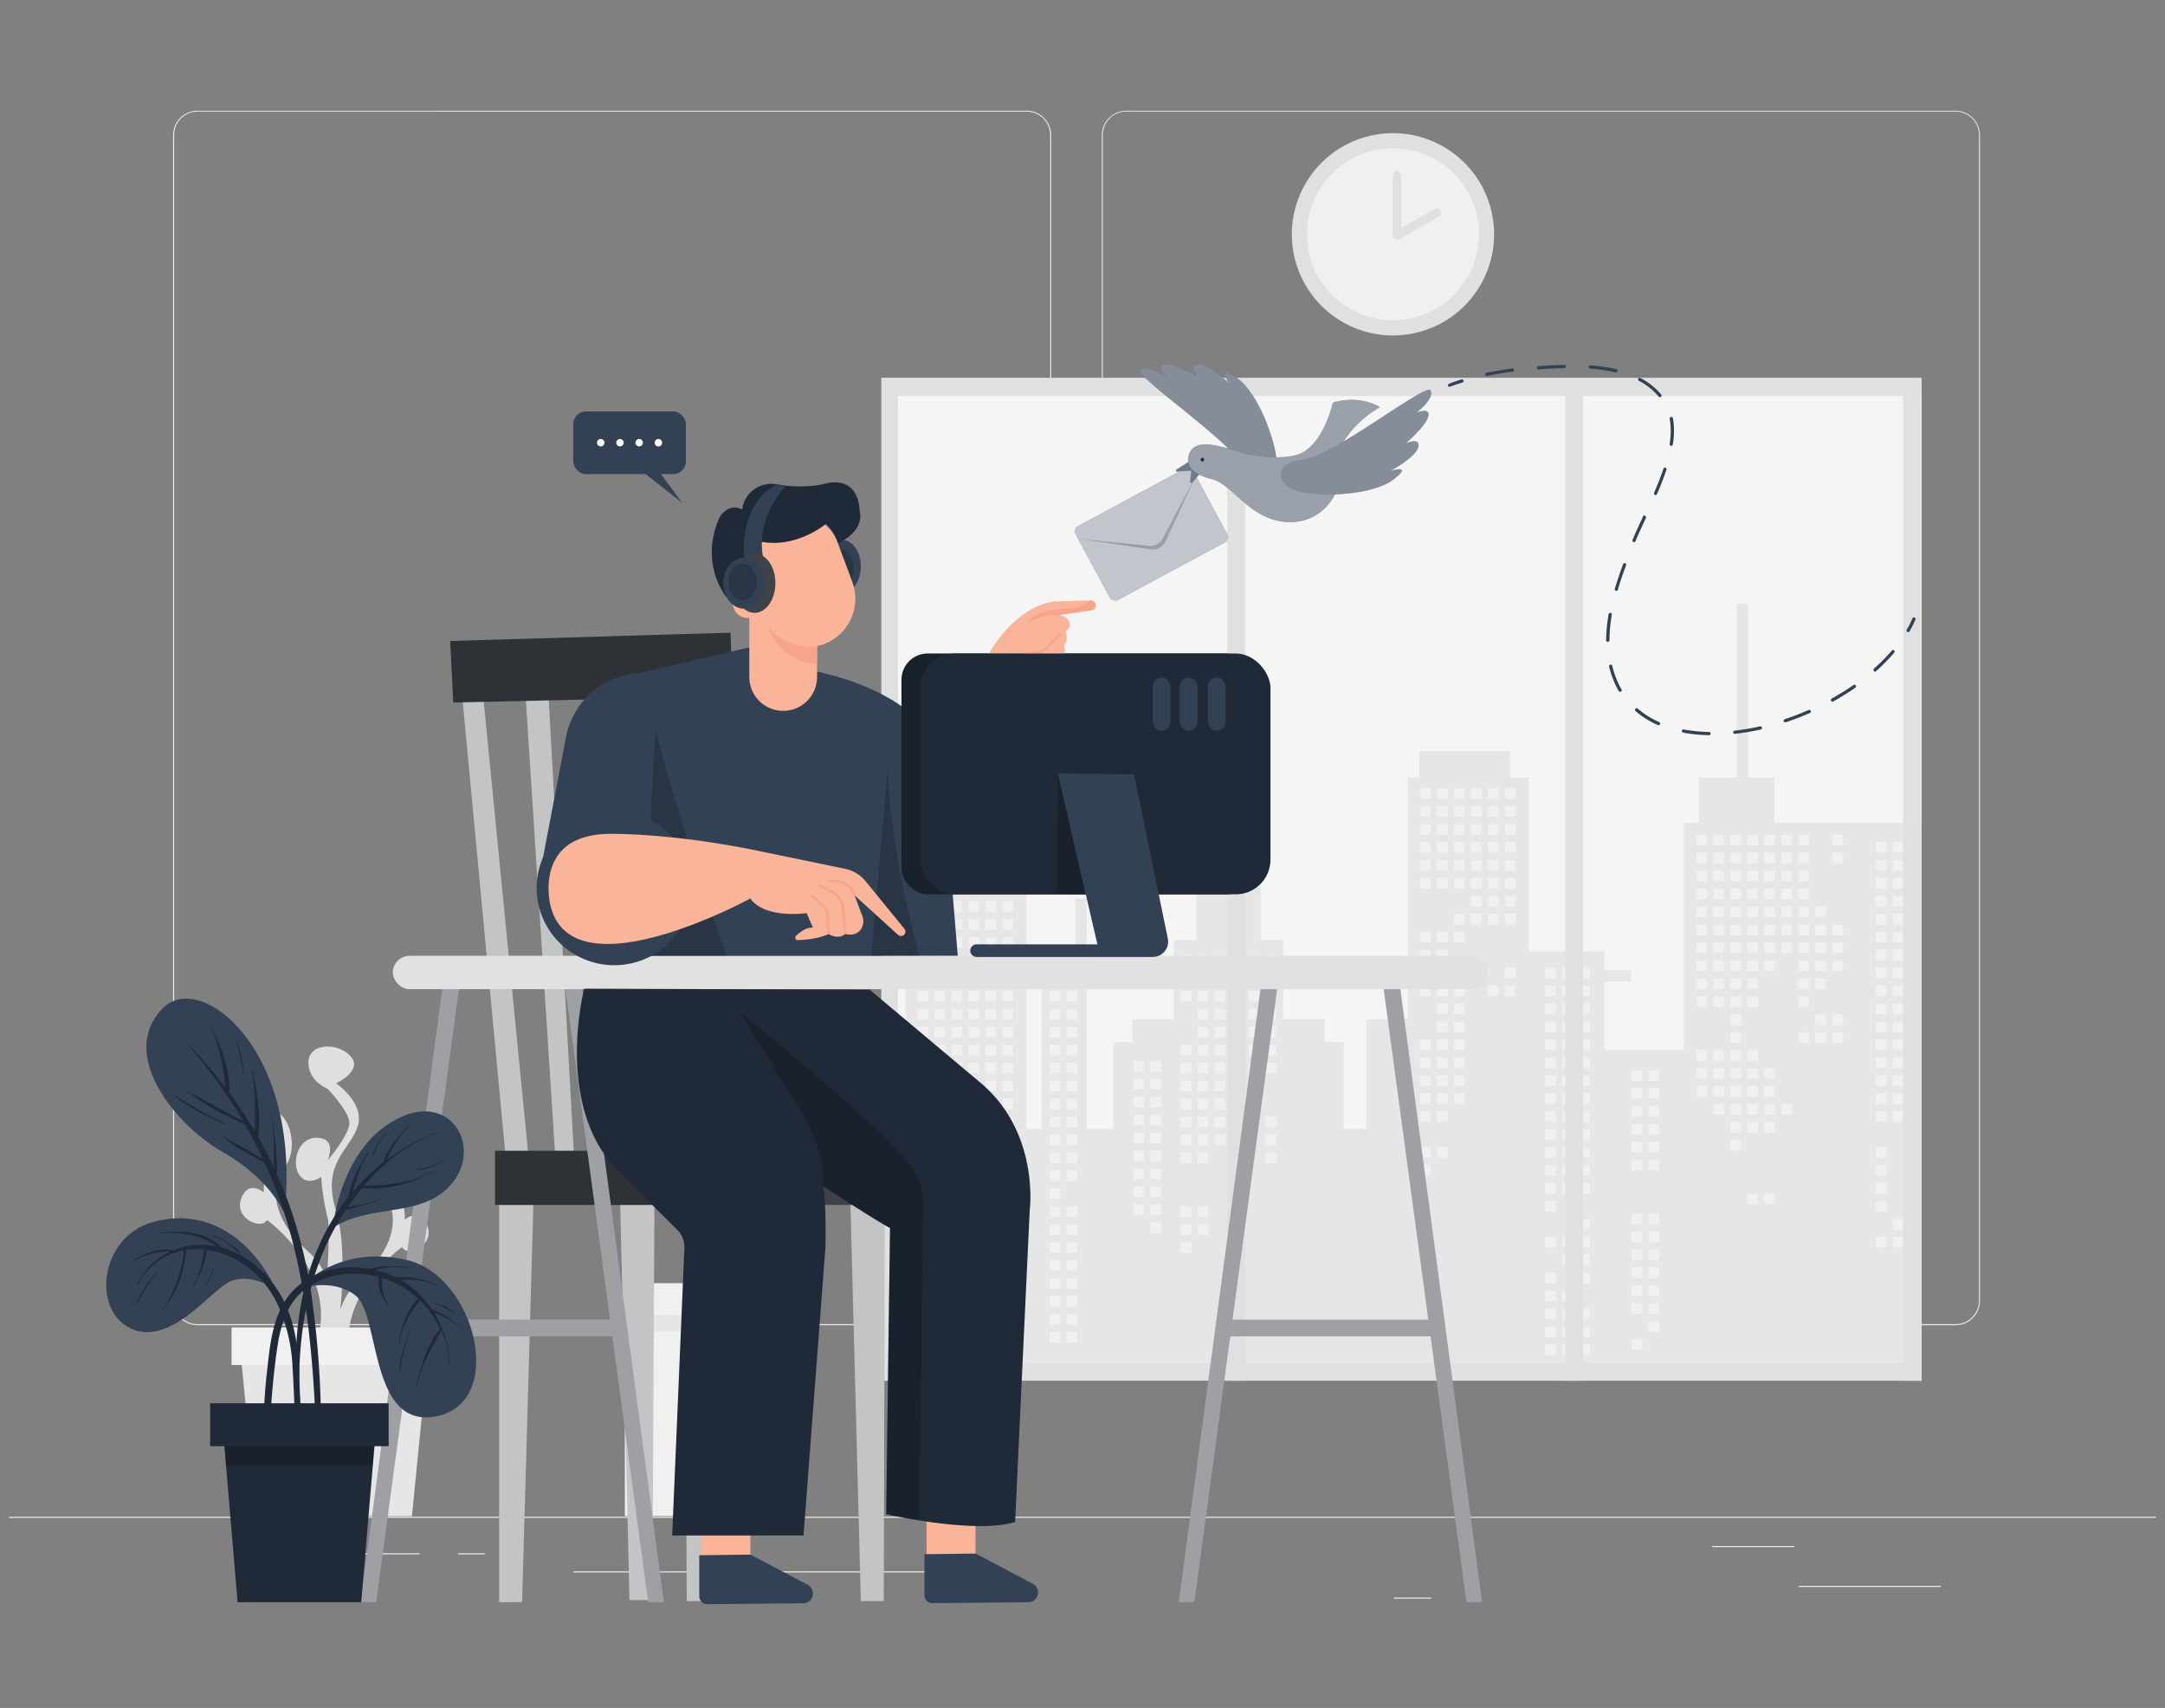 <svg xmlns="http://www.w3.org/2000/svg" width="865.76" height="682.89" viewBox="0 0 865.76 682.89"><rect x="0" y="0" width="865.76" height="682.89" fill="#808080" stroke="none"/><rect x="3.6" y="606.46" width="858.57" height="0.43" fill="#ebebeb"/><rect x="719.27" y="634.09" width="56.87" height="0.43" fill="#ebebeb"/><rect x="557.43" y="638.76" width="14.92" height="0.43" fill="#ebebeb"/><rect x="684.6" y="618.15" width="32.95" height="0.43" fill="#ebebeb"/><rect x="93.68" y="621.04" width="74.16" height="0.43" fill="#ebebeb"/><rect x="183.14" y="621.04" width="10.87" height="0.43" fill="#ebebeb"/><rect x="229.35" y="628.28" width="160.86" height="0.43" fill="#ebebeb"/><path d="M410.56,529.87H79a9.8,9.8,0,0,1-9.79-9.8V54A9.79,9.79,0,0,1,79,44.27H410.56a9.8,9.8,0,0,1,9.8,9.8h0v466A9.8,9.8,0,0,1,410.56,529.87ZM79,44.61A9.37,9.37,0,0,0,69.64,54V520.07A9.37,9.37,0,0,0,79,529.44H410.56a9.38,9.38,0,0,0,9.37-9.37V54a9.38,9.38,0,0,0-9.37-9.37Z" fill="#ebebeb"/><path d="M782,529.87H450.41a9.82,9.82,0,0,1-9.8-9.8V54a9.82,9.82,0,0,1,9.8-9.71H782A9.79,9.79,0,0,1,791.76,54V520.07A9.8,9.8,0,0,1,782,529.87ZM450.41,44.61A9.39,9.39,0,0,0,441,54V520.07a9.39,9.39,0,0,0,9.37,9.37H782a9.39,9.39,0,0,0,9.38-9.37V54A9.39,9.39,0,0,0,782,44.61Z" fill="#ebebeb"/><rect x="352.42" y="151.04" width="416.03" height="401.02" fill="#e0e0e0"/><rect x="359.1" y="158.32" width="409.35" height="386.73" fill="#f5f5f5"/><polygon points="362.12 451.4 362.12 335.06 374.19 335.06 374.19 319.69 401.39 306.99 401.39 291.26 405.92 291.26 405.92 335.06 410.46 335.06 410.46 451.4 416.5 451.4 416.5 390.96 430.1 390.96 430.1 359.24 434.63 359.24 434.63 451.4 445.19 451.4 445.19 416.64 452.75 416.64 452.75 407.58 469.37 407.58 469.37 375.86 478.44 375.86 478.44 354.71 489.01 354.71 489.01 322.98 493.55 322.98 493.55 354.71 504.13 354.71 504.13 375.86 513.18 375.86 513.18 407.58 529.8 407.58 529.8 416.64 537.35 416.64 537.35 451.4 546.42 451.4 546.42 407.58 563.04 407.58 563.04 310.9 567.58 310.9 567.58 300.32 603.82 300.32 603.82 310.9 611.38 310.9 611.38 380.4 641.6 380.4 641.6 387.93 652.16 387.93 652.16 392.47 641.6 392.47 641.6 419.67 673.32 419.67 673.32 329.02 679.36 329.02 679.36 310.9 694.47 310.9 694.47 241.41 699 241.41 699 310.9 709.58 310.9 709.58 329.02 768.45 329.02 768.45 545.05 359.1 545.05 359.1 451.4 362.12 451.4" fill="#e6e6e6"/><rect x="732.71" y="333.76" width="4.28" height="4.28" fill="#f0f0f0"/><rect x="732.71" y="340.94" width="4.28" height="4.28" fill="#f0f0f0"/><rect x="732.71" y="369.65" width="4.28" height="4.28" fill="#f0f0f0"/><rect x="732.71" y="376.81" width="4.28" height="4.28" fill="#f0f0f0"/><rect x="732.71" y="383.98" width="4.28" height="4.28" fill="#f0f0f0"/><rect x="732.71" y="405.52" width="4.28" height="4.28" fill="#f0f0f0"/><rect x="732.71" y="412.7" width="4.28" height="4.28" fill="#f0f0f0"/><rect x="725.91" y="362.47" width="4.28" height="4.28" fill="#f0f0f0"/><rect x="725.91" y="369.65" width="4.28" height="4.28" fill="#f0f0f0"/><rect x="725.91" y="376.81" width="4.28" height="4.28" fill="#f0f0f0"/><rect x="725.91" y="383.98" width="4.28" height="4.28" fill="#f0f0f0"/><rect x="725.91" y="391.16" width="4.28" height="4.28" fill="#f0f0f0"/><rect x="725.91" y="405.52" width="4.28" height="4.28" fill="#f0f0f0"/><rect x="725.91" y="412.7" width="4.28" height="4.28" fill="#f0f0f0"/><rect x="719.11" y="333.76" width="4.28" height="4.28" fill="#f0f0f0"/><rect x="719.11" y="340.94" width="4.28" height="4.28" fill="#f0f0f0"/><rect x="719.11" y="348.11" width="4.28" height="4.28" fill="#f0f0f0"/><rect x="719.11" y="355.29" width="4.28" height="4.28" fill="#f0f0f0"/><rect x="719.11" y="362.47" width="4.28" height="4.28" fill="#f0f0f0"/><rect x="719.11" y="369.65" width="4.28" height="4.28" fill="#f0f0f0"/><rect x="719.11" y="376.81" width="4.28" height="4.28" fill="#f0f0f0"/><rect x="719.11" y="383.98" width="4.28" height="4.28" fill="#f0f0f0"/><rect x="719.11" y="391.16" width="4.28" height="4.28" fill="#f0f0f0"/><rect x="719.11" y="398.34" width="4.28" height="4.28" fill="#f0f0f0"/><rect x="719.11" y="412.7" width="4.28" height="4.28" fill="#f0f0f0"/><rect x="712.31" y="333.76" width="4.28" height="4.28" fill="#f0f0f0"/><rect x="712.31" y="340.94" width="4.28" height="4.28" fill="#f0f0f0"/><rect x="712.31" y="348.11" width="4.28" height="4.28" fill="#f0f0f0"/><rect x="712.31" y="355.29" width="4.28" height="4.28" fill="#f0f0f0"/><rect x="712.31" y="362.47" width="4.28" height="4.28" fill="#f0f0f0"/><rect x="712.31" y="369.65" width="4.28" height="4.28" fill="#f0f0f0"/><rect x="712.31" y="376.81" width="4.28" height="4.28" fill="#f0f0f0"/><rect x="712.31" y="441.41" width="4.28" height="4.28" fill="#f0f0f0"/><rect x="705.51" y="333.76" width="4.28" height="4.28" fill="#f0f0f0"/><rect x="705.51" y="340.94" width="4.28" height="4.28" fill="#f0f0f0"/><rect x="705.51" y="348.11" width="4.28" height="4.28" fill="#f0f0f0"/><rect x="705.51" y="355.29" width="4.28" height="4.28" fill="#f0f0f0"/><rect x="705.51" y="362.47" width="4.28" height="4.28" fill="#f0f0f0"/><rect x="705.51" y="369.65" width="4.28" height="4.28" fill="#f0f0f0"/><rect x="705.51" y="376.81" width="4.28" height="4.28" fill="#f0f0f0"/><rect x="705.51" y="383.98" width="4.28" height="4.28" fill="#f0f0f0"/><rect x="705.51" y="427.05" width="4.28" height="4.28" fill="#f0f0f0"/><rect x="705.51" y="434.23" width="4.28" height="4.28" fill="#f0f0f0"/><rect x="705.51" y="441.41" width="4.28" height="4.28" fill="#f0f0f0"/><rect x="705.51" y="448.57" width="4.28" height="4.28" fill="#f0f0f0"/><rect x="705.51" y="477.28" width="4.28" height="4.28" fill="#f0f0f0"/><rect x="698.71" y="333.76" width="4.28" height="4.28" fill="#f0f0f0"/><rect x="698.71" y="340.94" width="4.28" height="4.28" fill="#f0f0f0"/><rect x="698.71" y="348.11" width="4.28" height="4.28" fill="#f0f0f0"/><rect x="698.71" y="355.29" width="4.28" height="4.28" fill="#f0f0f0"/><rect x="698.71" y="362.47" width="4.28" height="4.28" fill="#f0f0f0"/><rect x="698.71" y="369.65" width="4.28" height="4.28" fill="#f0f0f0"/><rect x="698.71" y="376.81" width="4.28" height="4.28" fill="#f0f0f0"/><rect x="698.71" y="383.98" width="4.28" height="4.28" fill="#f0f0f0"/><rect x="698.71" y="391.16" width="4.28" height="4.28" fill="#f0f0f0"/><rect x="698.71" y="398.34" width="4.28" height="4.28" fill="#f0f0f0"/><rect x="698.71" y="419.87" width="4.28" height="4.28" fill="#f0f0f0"/><rect x="698.71" y="427.05" width="4.28" height="4.28" fill="#f0f0f0"/><rect x="698.71" y="434.23" width="4.28" height="4.28" fill="#f0f0f0"/><rect x="698.71" y="441.41" width="4.28" height="4.28" fill="#f0f0f0"/><rect x="698.71" y="448.57" width="4.28" height="4.28" fill="#f0f0f0"/><rect x="698.71" y="477.28" width="4.28" height="4.28" fill="#f0f0f0"/><rect x="691.91" y="333.76" width="4.28" height="4.28" fill="#f0f0f0"/><rect x="691.91" y="340.94" width="4.28" height="4.28" fill="#f0f0f0"/><rect x="691.91" y="348.11" width="4.28" height="4.28" fill="#f0f0f0"/><rect x="691.91" y="355.29" width="4.28" height="4.28" fill="#f0f0f0"/><rect x="691.91" y="362.47" width="4.28" height="4.28" fill="#f0f0f0"/><rect x="691.91" y="369.65" width="4.28" height="4.28" fill="#f0f0f0"/><rect x="691.91" y="376.81" width="4.28" height="4.28" fill="#f0f0f0"/><rect x="691.91" y="383.98" width="4.28" height="4.28" fill="#f0f0f0"/><rect x="691.91" y="391.16" width="4.28" height="4.28" fill="#f0f0f0"/><rect x="691.91" y="398.34" width="4.28" height="4.28" fill="#f0f0f0"/><rect x="691.91" y="405.52" width="4.28" height="4.28" fill="#f0f0f0"/><rect x="691.91" y="412.7" width="4.28" height="4.28" fill="#f0f0f0"/><rect x="691.91" y="419.87" width="4.28" height="4.28" fill="#f0f0f0"/><rect x="691.91" y="427.05" width="4.28" height="4.28" fill="#f0f0f0"/><rect x="691.91" y="434.23" width="4.28" height="4.28" fill="#f0f0f0"/><rect x="691.91" y="441.41" width="4.28" height="4.28" fill="#f0f0f0"/><rect x="691.91" y="448.57" width="4.28" height="4.28" fill="#f0f0f0"/><rect x="691.91" y="455.74" width="4.28" height="4.28" fill="#f0f0f0"/><rect x="685.11" y="333.76" width="4.28" height="4.28" fill="#f0f0f0"/><rect x="685.11" y="340.94" width="4.28" height="4.28" fill="#f0f0f0"/><rect x="685.11" y="348.11" width="4.28" height="4.28" fill="#f0f0f0"/><rect x="685.11" y="355.29" width="4.28" height="4.28" fill="#f0f0f0"/><rect x="685.11" y="362.47" width="4.28" height="4.28" fill="#f0f0f0"/><rect x="685.11" y="369.65" width="4.28" height="4.28" fill="#f0f0f0"/><rect x="685.11" y="376.81" width="4.28" height="4.28" fill="#f0f0f0"/><rect x="685.11" y="383.98" width="4.28" height="4.28" fill="#f0f0f0"/><rect x="685.11" y="391.16" width="4.28" height="4.28" fill="#f0f0f0"/><rect x="685.11" y="398.34" width="4.28" height="4.28" fill="#f0f0f0"/><rect x="685.11" y="419.87" width="4.28" height="4.28" fill="#f0f0f0"/><rect x="685.11" y="427.05" width="4.28" height="4.28" fill="#f0f0f0"/><rect x="685.11" y="434.23" width="4.28" height="4.28" fill="#f0f0f0"/><rect x="685.11" y="441.41" width="4.28" height="4.28" fill="#f0f0f0"/><rect x="678.33" y="333.76" width="4.28" height="4.28" fill="#f0f0f0"/><rect x="678.33" y="340.94" width="4.28" height="4.28" fill="#f0f0f0"/><rect x="678.33" y="348.11" width="4.28" height="4.28" fill="#f0f0f0"/><rect x="678.33" y="355.29" width="4.28" height="4.28" fill="#f0f0f0"/><rect x="678.33" y="362.47" width="4.28" height="4.28" fill="#f0f0f0"/><rect x="678.33" y="369.65" width="4.28" height="4.28" fill="#f0f0f0"/><rect x="678.33" y="376.81" width="4.28" height="4.28" fill="#f0f0f0"/><rect x="678.33" y="383.98" width="4.28" height="4.28" fill="#f0f0f0"/><rect x="678.33" y="391.16" width="4.28" height="4.28" fill="#f0f0f0"/><rect x="678.33" y="398.34" width="4.28" height="4.28" fill="#f0f0f0"/><rect x="678.33" y="419.87" width="4.28" height="4.28" fill="#f0f0f0"/><rect x="678.33" y="427.05" width="4.28" height="4.28" fill="#f0f0f0"/><rect x="678.33" y="434.23" width="4.28" height="4.28" fill="#f0f0f0"/><rect x="601.78" y="315.13" width="4.28" height="4.28" fill="#f0f0f0"/><rect x="601.78" y="322.3" width="4.28" height="4.28" fill="#f0f0f0"/><rect x="601.78" y="329.48" width="4.28" height="4.28" fill="#f0f0f0"/><rect x="601.78" y="336.66" width="4.28" height="4.28" fill="#f0f0f0"/><rect x="601.78" y="343.84" width="4.28" height="4.28" fill="#f0f0f0"/><rect x="601.78" y="351.02" width="4.28" height="4.28" fill="#f0f0f0"/><rect x="601.78" y="358.18" width="4.28" height="4.28" fill="#f0f0f0"/><rect x="601.78" y="365.35" width="4.28" height="4.28" fill="#f0f0f0"/><rect x="601.78" y="386.89" width="4.28" height="4.28" fill="#f0f0f0"/><rect x="601.78" y="394.06" width="4.28" height="4.28" fill="#f0f0f0"/><rect x="594.98" y="315.13" width="4.28" height="4.28" fill="#f0f0f0"/><rect x="594.98" y="322.3" width="4.28" height="4.28" fill="#f0f0f0"/><rect x="594.98" y="329.48" width="4.28" height="4.28" fill="#f0f0f0"/><rect x="594.98" y="336.66" width="4.28" height="4.28" fill="#f0f0f0"/><rect x="594.98" y="343.84" width="4.28" height="4.28" fill="#f0f0f0"/><rect x="594.98" y="351.02" width="4.28" height="4.28" fill="#f0f0f0"/><rect x="594.98" y="358.18" width="4.28" height="4.28" fill="#f0f0f0"/><rect x="594.98" y="365.35" width="4.28" height="4.28" fill="#f0f0f0"/><rect x="594.98" y="394.06" width="4.28" height="4.28" fill="#f0f0f0"/><rect x="588.18" y="315.13" width="4.28" height="4.28" fill="#f0f0f0"/><rect x="588.18" y="322.3" width="4.28" height="4.28" fill="#f0f0f0"/><rect x="588.18" y="329.48" width="4.28" height="4.28" fill="#f0f0f0"/><rect x="588.18" y="336.66" width="4.28" height="4.28" fill="#f0f0f0"/><rect x="588.18" y="343.84" width="4.28" height="4.28" fill="#f0f0f0"/><rect x="588.18" y="351.02" width="4.28" height="4.28" fill="#f0f0f0"/><rect x="588.18" y="358.18" width="4.28" height="4.28" fill="#f0f0f0"/><rect x="588.18" y="365.35" width="4.28" height="4.28" fill="#f0f0f0"/><rect x="581.38" y="315.13" width="4.28" height="4.28" fill="#f0f0f0"/><rect x="581.38" y="322.3" width="4.28" height="4.28" fill="#f0f0f0"/><rect x="581.38" y="329.48" width="4.28" height="4.28" fill="#f0f0f0"/><rect x="581.38" y="336.66" width="4.28" height="4.28" fill="#f0f0f0"/><rect x="581.38" y="343.84" width="4.28" height="4.28" fill="#f0f0f0"/><rect x="581.38" y="351.02" width="4.28" height="4.28" fill="#f0f0f0"/><rect x="581.38" y="365.35" width="4.28" height="4.28" fill="#f0f0f0"/><rect x="581.38" y="372.53" width="4.28" height="4.28" fill="#f0f0f0"/><rect x="581.38" y="394.06" width="4.28" height="4.28" fill="#f0f0f0"/><rect x="581.38" y="401.24" width="4.28" height="4.28" fill="#f0f0f0"/><rect x="581.38" y="408.42" width="4.28" height="4.28" fill="#f0f0f0"/><rect x="581.38" y="415.6" width="4.28" height="4.28" fill="#f0f0f0"/><rect x="581.38" y="422.77" width="4.28" height="4.28" fill="#f0f0f0"/><rect x="581.38" y="429.94" width="4.28" height="4.28" fill="#f0f0f0"/><rect x="581.38" y="437.11" width="4.28" height="4.28" fill="#f0f0f0"/><rect x="574.58" y="315.13" width="4.28" height="4.28" fill="#f0f0f0"/><rect x="574.58" y="322.3" width="4.28" height="4.28" fill="#f0f0f0"/><rect x="574.58" y="329.48" width="4.28" height="4.28" fill="#f0f0f0"/><rect x="574.58" y="336.66" width="4.28" height="4.28" fill="#f0f0f0"/><rect x="574.58" y="343.84" width="4.28" height="4.28" fill="#f0f0f0"/><rect x="574.58" y="351.02" width="4.28" height="4.28" fill="#f0f0f0"/><rect x="574.58" y="372.53" width="4.28" height="4.28" fill="#f0f0f0"/><rect x="574.58" y="379.71" width="4.28" height="4.28" fill="#f0f0f0"/><rect x="574.58" y="386.89" width="4.28" height="4.28" fill="#f0f0f0"/><rect x="574.58" y="394.06" width="4.28" height="4.28" fill="#f0f0f0"/><rect x="574.58" y="401.24" width="4.28" height="4.28" fill="#f0f0f0"/><rect x="574.58" y="408.42" width="4.28" height="4.28" fill="#f0f0f0"/><rect x="574.58" y="415.6" width="4.28" height="4.28" fill="#f0f0f0"/><rect x="574.58" y="422.77" width="4.28" height="4.28" fill="#f0f0f0"/><rect x="574.58" y="429.94" width="4.28" height="4.28" fill="#f0f0f0"/><rect x="574.58" y="437.11" width="4.28" height="4.28" fill="#f0f0f0"/><rect x="574.58" y="444.29" width="4.28" height="4.28" fill="#f0f0f0"/><rect x="574.58" y="458.65" width="4.28" height="4.28" fill="#f0f0f0"/><rect x="567.78" y="315.13" width="4.28" height="4.28" fill="#f0f0f0"/><rect x="567.78" y="322.3" width="4.28" height="4.28" fill="#f0f0f0"/><rect x="567.78" y="329.48" width="4.28" height="4.28" fill="#f0f0f0"/><rect x="567.78" y="336.66" width="4.28" height="4.28" fill="#f0f0f0"/><rect x="567.78" y="343.84" width="4.28" height="4.28" fill="#f0f0f0"/><rect x="567.78" y="351.02" width="4.28" height="4.28" fill="#f0f0f0"/><rect x="567.78" y="372.53" width="4.28" height="4.28" fill="#f0f0f0"/><rect x="567.78" y="379.71" width="4.28" height="4.28" fill="#f0f0f0"/><rect x="567.78" y="386.89" width="4.28" height="4.28" fill="#f0f0f0"/><rect x="567.78" y="394.06" width="4.28" height="4.28" fill="#f0f0f0"/><rect x="567.78" y="415.6" width="4.28" height="4.28" fill="#f0f0f0"/><rect x="567.78" y="422.77" width="4.28" height="4.28" fill="#f0f0f0"/><rect x="567.78" y="429.94" width="4.28" height="4.28" fill="#f0f0f0"/><rect x="567.78" y="437.11" width="4.28" height="4.28" fill="#f0f0f0"/><rect x="567.78" y="444.29" width="4.28" height="4.28" fill="#f0f0f0"/><rect x="567.78" y="458.65" width="4.28" height="4.28" fill="#f0f0f0"/><rect x="567.78" y="465.82" width="4.28" height="4.28" fill="#f0f0f0"/><rect x="506.1" y="381.86" width="4.28" height="4.28" fill="#f0f0f0"/><rect x="506.1" y="389.03" width="4.28" height="4.28" fill="#f0f0f0"/><rect x="506.1" y="396.21" width="4.28" height="4.28" fill="#f0f0f0"/><rect x="506.1" y="403.37" width="4.28" height="4.28" fill="#f0f0f0"/><rect x="506.1" y="410.55" width="4.28" height="4.28" fill="#f0f0f0"/><rect x="506.1" y="417.73" width="4.28" height="4.28" fill="#f0f0f0"/><rect x="506.1" y="424.9" width="4.28" height="4.28" fill="#f0f0f0"/><rect x="506.1" y="446.44" width="4.28" height="4.28" fill="#f0f0f0"/><rect x="506.1" y="453.61" width="4.28" height="4.28" fill="#f0f0f0"/><rect x="506.1" y="460.79" width="4.28" height="4.28" fill="#f0f0f0"/><rect x="499.3" y="381.86" width="4.28" height="4.28" fill="#f0f0f0"/><rect x="499.3" y="389.03" width="4.28" height="4.28" fill="#f0f0f0"/><rect x="499.3" y="396.21" width="4.28" height="4.28" fill="#f0f0f0"/><rect x="499.3" y="403.37" width="4.28" height="4.28" fill="#f0f0f0"/><rect x="499.3" y="410.55" width="4.28" height="4.28" fill="#f0f0f0"/><rect x="499.3" y="417.73" width="4.28" height="4.28" fill="#f0f0f0"/><rect x="499.3" y="424.9" width="4.28" height="4.28" fill="#f0f0f0"/><rect x="492.5" y="381.86" width="4.28" height="4.28" fill="#f0f0f0"/><rect x="492.5" y="389.03" width="4.28" height="4.28" fill="#f0f0f0"/><rect x="492.5" y="396.21" width="4.28" height="4.28" fill="#f0f0f0"/><rect x="492.5" y="403.37" width="4.28" height="4.28" fill="#f0f0f0"/><rect x="492.5" y="410.55" width="4.28" height="4.28" fill="#f0f0f0"/><rect x="492.5" y="417.73" width="4.28" height="4.28" fill="#f0f0f0"/><rect x="492.5" y="424.9" width="4.28" height="4.28" fill="#f0f0f0"/><rect x="485.7" y="381.86" width="4.28" height="4.28" fill="#f0f0f0"/><rect x="485.7" y="389.03" width="4.28" height="4.28" fill="#f0f0f0"/><rect x="485.7" y="396.21" width="4.28" height="4.28" fill="#f0f0f0"/><rect x="485.7" y="403.37" width="4.28" height="4.28" fill="#f0f0f0"/><rect x="485.7" y="410.55" width="4.28" height="4.28" fill="#f0f0f0"/><rect x="485.7" y="417.73" width="4.28" height="4.28" fill="#f0f0f0"/><rect x="485.7" y="424.9" width="4.28" height="4.28" fill="#f0f0f0"/><rect x="485.7" y="432.08" width="4.28" height="4.28" fill="#f0f0f0"/><rect x="485.7" y="439.26" width="4.28" height="4.28" fill="#f0f0f0"/><rect x="485.7" y="446.44" width="4.28" height="4.28" fill="#f0f0f0"/><rect x="485.7" y="453.61" width="4.28" height="4.28" fill="#f0f0f0"/><rect x="478.9" y="381.86" width="4.28" height="4.28" fill="#f0f0f0"/><rect x="478.9" y="389.03" width="4.28" height="4.28" fill="#f0f0f0"/><rect x="478.9" y="396.21" width="4.28" height="4.28" fill="#f0f0f0"/><rect x="478.9" y="403.37" width="4.28" height="4.28" fill="#f0f0f0"/><rect x="478.9" y="410.55" width="4.28" height="4.28" fill="#f0f0f0"/><rect x="478.9" y="417.73" width="4.28" height="4.28" fill="#f0f0f0"/><rect x="478.9" y="424.9" width="4.28" height="4.28" fill="#f0f0f0"/><rect x="478.9" y="432.08" width="4.28" height="4.28" fill="#f0f0f0"/><rect x="478.9" y="439.26" width="4.28" height="4.28" fill="#f0f0f0"/><rect x="478.9" y="446.44" width="4.28" height="4.28" fill="#f0f0f0"/><rect x="478.9" y="453.61" width="4.28" height="4.28" fill="#f0f0f0"/><rect x="478.9" y="460.79" width="4.28" height="4.28" fill="#f0f0f0"/><rect x="478.9" y="482.31" width="4.28" height="4.28" fill="#f0f0f0"/><rect x="478.9" y="489.49" width="4.28" height="4.28" fill="#f0f0f0"/><rect x="472.1" y="381.86" width="4.28" height="4.28" fill="#f0f0f0"/><rect x="472.1" y="389.03" width="4.28" height="4.28" fill="#f0f0f0"/><rect x="472.1" y="396.21" width="4.28" height="4.28" fill="#f0f0f0"/><rect x="472.1" y="417.73" width="4.28" height="4.28" fill="#f0f0f0"/><rect x="472.1" y="424.9" width="4.28" height="4.28" fill="#f0f0f0"/><rect x="472.1" y="432.08" width="4.28" height="4.28" fill="#f0f0f0"/><rect x="472.1" y="439.26" width="4.28" height="4.28" fill="#f0f0f0"/><rect x="472.1" y="446.44" width="4.28" height="4.28" fill="#f0f0f0"/><rect x="472.1" y="453.61" width="4.28" height="4.28" fill="#f0f0f0"/><rect x="472.1" y="460.79" width="4.28" height="4.28" fill="#f0f0f0"/><rect x="472.1" y="482.31" width="4.28" height="4.28" fill="#f0f0f0"/><rect x="472.1" y="489.49" width="4.28" height="4.28" fill="#f0f0f0"/><rect x="472.1" y="496.66" width="4.28" height="4.28" fill="#f0f0f0"/><rect x="400.86" y="338.79" width="4.28" height="4.28" fill="#f0f0f0"/><rect x="400.86" y="345.97" width="4.28" height="4.28" fill="#f0f0f0"/><rect x="400.86" y="353.14" width="4.28" height="4.28" fill="#f0f0f0"/><rect x="400.86" y="360.32" width="4.28" height="4.28" fill="#f0f0f0"/><rect x="400.86" y="367.5" width="4.28" height="4.28" fill="#f0f0f0"/><rect x="400.86" y="374.68" width="4.28" height="4.28" fill="#f0f0f0"/><rect x="400.86" y="381.86" width="4.28" height="4.28" fill="#f0f0f0"/><rect x="400.86" y="389.03" width="4.28" height="4.28" fill="#f0f0f0"/><rect x="400.86" y="396.21" width="4.28" height="4.28" fill="#f0f0f0"/><rect x="400.86" y="403.37" width="4.28" height="4.28" fill="#f0f0f0"/><rect x="400.86" y="410.55" width="4.28" height="4.28" fill="#f0f0f0"/><rect x="400.86" y="417.73" width="4.28" height="4.28" fill="#f0f0f0"/><rect x="400.86" y="424.9" width="4.28" height="4.28" fill="#f0f0f0"/><rect x="400.86" y="432.08" width="4.28" height="4.28" fill="#f0f0f0"/><rect x="400.86" y="439.26" width="4.28" height="4.28" fill="#f0f0f0"/><rect x="400.86" y="446.44" width="4.28" height="4.28" fill="#f0f0f0"/><rect x="400.86" y="453.61" width="4.28" height="4.28" fill="#f0f0f0"/><rect x="400.86" y="460.79" width="4.28" height="4.28" fill="#f0f0f0"/><rect x="400.86" y="467.97" width="4.28" height="4.28" fill="#f0f0f0"/><rect x="400.86" y="475.13" width="4.28" height="4.28" fill="#f0f0f0"/><rect x="400.86" y="482.31" width="4.28" height="4.28" fill="#f0f0f0"/><rect x="400.86" y="489.49" width="4.28" height="4.28" fill="#f0f0f0"/><rect x="400.86" y="496.66" width="4.28" height="4.28" fill="#f0f0f0"/><rect x="394.06" y="338.79" width="4.28" height="4.28" fill="#f0f0f0"/><rect x="394.06" y="345.97" width="4.28" height="4.28" fill="#f0f0f0"/><rect x="394.06" y="353.14" width="4.28" height="4.28" fill="#f0f0f0"/><rect x="394.06" y="360.32" width="4.28" height="4.28" fill="#f0f0f0"/><rect x="394.06" y="367.5" width="4.28" height="4.28" fill="#f0f0f0"/><rect x="394.06" y="374.68" width="4.28" height="4.28" fill="#f0f0f0"/><rect x="394.06" y="381.86" width="4.28" height="4.28" fill="#f0f0f0"/><rect x="394.06" y="389.03" width="4.28" height="4.28" fill="#f0f0f0"/><rect x="394.06" y="396.21" width="4.28" height="4.28" fill="#f0f0f0"/><rect x="394.06" y="403.37" width="4.28" height="4.28" fill="#f0f0f0"/><rect x="394.06" y="410.55" width="4.28" height="4.28" fill="#f0f0f0"/><rect x="394.06" y="417.73" width="4.28" height="4.28" fill="#f0f0f0"/><rect x="394.06" y="424.9" width="4.28" height="4.28" fill="#f0f0f0"/><rect x="394.06" y="432.08" width="4.28" height="4.28" fill="#f0f0f0"/><rect x="394.06" y="439.26" width="4.28" height="4.28" fill="#f0f0f0"/><rect x="394.06" y="446.44" width="4.28" height="4.28" fill="#f0f0f0"/><rect x="394.06" y="453.61" width="4.28" height="4.28" fill="#f0f0f0"/><rect x="394.06" y="460.79" width="4.28" height="4.28" fill="#f0f0f0"/><rect x="394.06" y="467.97" width="4.28" height="4.28" fill="#f0f0f0"/><rect x="387.26" y="338.79" width="4.28" height="4.28" fill="#f0f0f0"/><rect x="387.26" y="345.97" width="4.28" height="4.28" fill="#f0f0f0"/><rect x="387.26" y="353.14" width="4.28" height="4.28" fill="#f0f0f0"/><rect x="387.26" y="360.32" width="4.28" height="4.28" fill="#f0f0f0"/><rect x="387.26" y="367.5" width="4.28" height="4.28" fill="#f0f0f0"/><rect x="387.26" y="374.68" width="4.28" height="4.28" fill="#f0f0f0"/><rect x="387.26" y="381.86" width="4.28" height="4.28" fill="#f0f0f0"/><rect x="387.26" y="389.03" width="4.28" height="4.28" fill="#f0f0f0"/><rect x="387.26" y="396.21" width="4.28" height="4.28" fill="#f0f0f0"/><rect x="387.26" y="403.37" width="4.28" height="4.28" fill="#f0f0f0"/><rect x="387.26" y="410.55" width="4.28" height="4.28" fill="#f0f0f0"/><rect x="387.26" y="417.73" width="4.28" height="4.28" fill="#f0f0f0"/><rect x="387.26" y="424.9" width="4.28" height="4.28" fill="#f0f0f0"/><rect x="387.26" y="432.08" width="4.28" height="4.28" fill="#f0f0f0"/><rect x="387.26" y="439.26" width="4.28" height="4.28" fill="#f0f0f0"/><rect x="387.26" y="446.44" width="4.28" height="4.28" fill="#f0f0f0"/><rect x="387.26" y="453.61" width="4.28" height="4.28" fill="#f0f0f0"/><rect x="387.26" y="460.79" width="4.28" height="4.28" fill="#f0f0f0"/><rect x="387.26" y="467.97" width="4.28" height="4.28" fill="#f0f0f0"/><rect x="380.46" y="338.79" width="4.28" height="4.28" fill="#f0f0f0"/><rect x="380.46" y="345.97" width="4.28" height="4.28" fill="#f0f0f0"/><rect x="380.46" y="353.14" width="4.28" height="4.28" fill="#f0f0f0"/><rect x="380.46" y="360.32" width="4.28" height="4.28" fill="#f0f0f0"/><rect x="380.46" y="367.5" width="4.28" height="4.28" fill="#f0f0f0"/><rect x="380.46" y="374.68" width="4.28" height="4.28" fill="#f0f0f0"/><rect x="380.46" y="381.86" width="4.28" height="4.28" fill="#f0f0f0"/><rect x="380.46" y="389.03" width="4.28" height="4.28" fill="#f0f0f0"/><rect x="380.46" y="396.21" width="4.28" height="4.28" fill="#f0f0f0"/><rect x="380.46" y="403.37" width="4.28" height="4.28" fill="#f0f0f0"/><rect x="380.46" y="410.55" width="4.28" height="4.28" fill="#f0f0f0"/><rect x="380.46" y="417.73" width="4.28" height="4.28" fill="#f0f0f0"/><rect x="380.46" y="424.9" width="4.28" height="4.28" fill="#f0f0f0"/><rect x="380.46" y="432.08" width="4.28" height="4.28" fill="#f0f0f0"/><rect x="380.46" y="439.26" width="4.28" height="4.28" fill="#f0f0f0"/><rect x="373.66" y="338.79" width="4.28" height="4.28" fill="#f0f0f0"/><rect x="373.66" y="345.97" width="4.28" height="4.28" fill="#f0f0f0"/><rect x="373.66" y="353.14" width="4.28" height="4.28" fill="#f0f0f0"/><rect x="373.66" y="360.32" width="4.28" height="4.28" fill="#f0f0f0"/><rect x="373.66" y="367.5" width="4.28" height="4.28" fill="#f0f0f0"/><rect x="373.66" y="374.68" width="4.28" height="4.28" fill="#f0f0f0"/><rect x="373.66" y="381.86" width="4.28" height="4.28" fill="#f0f0f0"/><rect x="373.66" y="389.03" width="4.28" height="4.28" fill="#f0f0f0"/><rect x="373.66" y="396.21" width="4.28" height="4.28" fill="#f0f0f0"/><rect x="373.66" y="403.37" width="4.28" height="4.28" fill="#f0f0f0"/><rect x="373.66" y="410.55" width="4.28" height="4.28" fill="#f0f0f0"/><rect x="373.66" y="417.73" width="4.28" height="4.28" fill="#f0f0f0"/><rect x="373.66" y="424.9" width="4.28" height="4.28" fill="#f0f0f0"/><rect x="366.86" y="338.79" width="4.28" height="4.28" fill="#f0f0f0"/><rect x="366.86" y="345.97" width="4.28" height="4.28" fill="#f0f0f0"/><rect x="366.86" y="353.14" width="4.28" height="4.28" fill="#f0f0f0"/><rect x="366.86" y="360.32" width="4.28" height="4.28" fill="#f0f0f0"/><rect x="366.86" y="367.5" width="4.28" height="4.28" fill="#f0f0f0"/><rect x="366.86" y="374.68" width="4.28" height="4.28" fill="#f0f0f0"/><rect x="366.86" y="381.86" width="4.28" height="4.28" fill="#f0f0f0"/><rect x="366.86" y="389.03" width="4.28" height="4.28" fill="#f0f0f0"/><rect x="366.86" y="396.21" width="4.28" height="4.28" fill="#f0f0f0"/><rect x="366.86" y="403.37" width="4.28" height="4.28" fill="#f0f0f0"/><rect x="366.86" y="410.55" width="4.28" height="4.28" fill="#f0f0f0"/><rect x="366.86" y="417.73" width="4.28" height="4.28" fill="#f0f0f0"/><rect x="763.67" y="336.66" width="4.28" height="4.28" fill="#f0f0f0"/><rect x="763.67" y="343.84" width="4.28" height="4.28" fill="#f0f0f0"/><rect x="763.67" y="351.02" width="4.28" height="4.28" fill="#f0f0f0"/><rect x="763.67" y="358.18" width="4.28" height="4.28" fill="#f0f0f0"/><rect x="763.67" y="365.35" width="4.28" height="4.28" fill="#f0f0f0"/><rect x="763.67" y="372.53" width="4.28" height="4.28" fill="#f0f0f0"/><rect x="763.67" y="379.71" width="4.28" height="4.28" fill="#f0f0f0"/><rect x="763.67" y="386.89" width="4.28" height="4.28" fill="#f0f0f0"/><rect x="763.67" y="394.06" width="4.28" height="4.28" fill="#f0f0f0"/><rect x="763.67" y="401.24" width="4.28" height="4.28" fill="#f0f0f0"/><rect x="763.67" y="408.42" width="4.28" height="4.28" fill="#f0f0f0"/><rect x="763.67" y="415.6" width="4.28" height="4.28" fill="#f0f0f0"/><rect x="763.67" y="422.77" width="4.28" height="4.28" fill="#f0f0f0"/><rect x="763.67" y="429.94" width="4.28" height="4.28" fill="#f0f0f0"/><rect x="763.67" y="437.11" width="4.28" height="4.28" fill="#f0f0f0"/><rect x="763.67" y="444.29" width="4.28" height="4.28" fill="#f0f0f0"/><rect x="763.67" y="451.47" width="4.28" height="4.28" fill="#f0f0f0"/><rect x="763.67" y="465.82" width="4.28" height="4.28" fill="#f0f0f0"/><rect x="763.67" y="473" width="4.28" height="4.28" fill="#f0f0f0"/><rect x="763.67" y="480.18" width="4.28" height="4.28" fill="#f0f0f0"/><rect x="763.67" y="487.36" width="4.28" height="4.28" fill="#f0f0f0"/><rect x="763.67" y="494.52" width="4.28" height="4.28" fill="#f0f0f0"/><rect x="756.87" y="336.66" width="4.28" height="4.28" fill="#f0f0f0"/><rect x="756.87" y="343.84" width="4.28" height="4.28" fill="#f0f0f0"/><rect x="756.87" y="351.02" width="4.28" height="4.28" fill="#f0f0f0"/><rect x="756.87" y="358.18" width="4.28" height="4.28" fill="#f0f0f0"/><rect x="756.87" y="365.35" width="4.28" height="4.28" fill="#f0f0f0"/><rect x="756.87" y="372.53" width="4.28" height="4.28" fill="#f0f0f0"/><rect x="756.87" y="379.71" width="4.28" height="4.28" fill="#f0f0f0"/><rect x="756.87" y="386.89" width="4.28" height="4.28" fill="#f0f0f0"/><rect x="756.87" y="394.06" width="4.28" height="4.28" fill="#f0f0f0"/><rect x="756.87" y="401.24" width="4.28" height="4.28" fill="#f0f0f0"/><rect x="756.87" y="408.42" width="4.28" height="4.28" fill="#f0f0f0"/><rect x="756.87" y="415.6" width="4.28" height="4.28" fill="#f0f0f0"/><rect x="756.87" y="422.77" width="4.28" height="4.28" fill="#f0f0f0"/><rect x="756.87" y="429.94" width="4.28" height="4.28" fill="#f0f0f0"/><rect x="756.87" y="437.11" width="4.28" height="4.28" fill="#f0f0f0"/><rect x="756.87" y="444.29" width="4.28" height="4.28" fill="#f0f0f0"/><rect x="756.87" y="487.36" width="4.28" height="4.28" fill="#f0f0f0"/><rect x="756.87" y="494.52" width="4.28" height="4.28" fill="#f0f0f0"/><rect x="750.09" y="336.66" width="4.28" height="4.28" fill="#f0f0f0"/><rect x="750.09" y="343.84" width="4.28" height="4.28" fill="#f0f0f0"/><rect x="750.09" y="351.02" width="4.28" height="4.28" fill="#f0f0f0"/><rect x="750.09" y="358.18" width="4.28" height="4.28" fill="#f0f0f0"/><rect x="750.09" y="365.35" width="4.28" height="4.28" fill="#f0f0f0"/><rect x="750.09" y="372.53" width="4.28" height="4.28" fill="#f0f0f0"/><rect x="750.09" y="379.71" width="4.28" height="4.28" fill="#f0f0f0"/><rect x="750.09" y="386.89" width="4.28" height="4.28" fill="#f0f0f0"/><rect x="750.09" y="394.06" width="4.28" height="4.28" fill="#f0f0f0"/><rect x="750.09" y="401.24" width="4.28" height="4.28" fill="#f0f0f0"/><rect x="750.09" y="408.42" width="4.28" height="4.28" fill="#f0f0f0"/><rect x="750.09" y="415.6" width="4.28" height="4.28" fill="#f0f0f0"/><rect x="750.09" y="422.77" width="4.28" height="4.28" fill="#f0f0f0"/><rect x="750.09" y="429.94" width="4.28" height="4.28" fill="#f0f0f0"/><rect x="750.09" y="437.11" width="4.28" height="4.28" fill="#f0f0f0"/><rect x="750.09" y="444.29" width="4.28" height="4.28" fill="#f0f0f0"/><rect x="750.09" y="458.65" width="4.28" height="4.28" fill="#f0f0f0"/><rect x="750.09" y="465.82" width="4.28" height="4.28" fill="#f0f0f0"/><rect x="750.09" y="473" width="4.28" height="4.28" fill="#f0f0f0"/><rect x="750.09" y="480.18" width="4.28" height="4.28" fill="#f0f0f0"/><rect x="750.09" y="494.52" width="4.28" height="4.28" fill="#f0f0f0"/><rect x="631.49" y="386.89" width="4.28" height="4.28" fill="#f0f0f0"/><rect x="631.49" y="394.06" width="4.28" height="4.28" fill="#f0f0f0"/><rect x="631.49" y="401.24" width="4.28" height="4.28" fill="#f0f0f0"/><rect x="631.49" y="408.42" width="4.28" height="4.28" fill="#f0f0f0"/><rect x="631.49" y="415.6" width="4.28" height="4.28" fill="#f0f0f0"/><rect x="631.49" y="422.77" width="4.28" height="4.28" fill="#f0f0f0"/><rect x="631.49" y="429.94" width="4.28" height="4.28" fill="#f0f0f0"/><rect x="631.49" y="437.11" width="4.28" height="4.28" fill="#f0f0f0"/><rect x="631.49" y="444.29" width="4.28" height="4.28" fill="#f0f0f0"/><rect x="631.49" y="451.47" width="4.28" height="4.28" fill="#f0f0f0"/><rect x="631.49" y="458.65" width="4.28" height="4.28" fill="#f0f0f0"/><rect x="631.49" y="465.82" width="4.28" height="4.28" fill="#f0f0f0"/><rect x="631.49" y="473" width="4.28" height="4.28" fill="#f0f0f0"/><rect x="631.49" y="487.36" width="4.28" height="4.28" fill="#f0f0f0"/><rect x="631.49" y="494.52" width="4.28" height="4.28" fill="#f0f0f0"/><rect x="631.49" y="501.69" width="4.28" height="4.28" fill="#f0f0f0"/><rect x="631.49" y="508.87" width="4.28" height="4.28" fill="#f0f0f0"/><rect x="631.49" y="523.23" width="4.28" height="4.28" fill="#f0f0f0"/><rect x="631.49" y="530.41" width="4.28" height="4.28" fill="#f0f0f0"/><rect x="631.49" y="537.58" width="4.28" height="4.28" fill="#f0f0f0"/><rect x="624.69" y="386.89" width="4.28" height="4.28" fill="#f0f0f0"/><rect x="624.69" y="394.06" width="4.28" height="4.28" fill="#f0f0f0"/><rect x="624.69" y="401.24" width="4.28" height="4.28" fill="#f0f0f0"/><rect x="624.69" y="408.42" width="4.28" height="4.28" fill="#f0f0f0"/><rect x="624.69" y="415.6" width="4.28" height="4.28" fill="#f0f0f0"/><rect x="624.69" y="422.77" width="4.28" height="4.28" fill="#f0f0f0"/><rect x="624.69" y="429.94" width="4.28" height="4.28" fill="#f0f0f0"/><rect x="624.69" y="437.11" width="4.28" height="4.28" fill="#f0f0f0"/><rect x="624.69" y="444.29" width="4.28" height="4.28" fill="#f0f0f0"/><rect x="624.69" y="451.47" width="4.28" height="4.28" fill="#f0f0f0"/><rect x="624.69" y="458.65" width="4.28" height="4.28" fill="#f0f0f0"/><rect x="624.69" y="465.82" width="4.28" height="4.28" fill="#f0f0f0"/><rect x="624.69" y="473" width="4.28" height="4.28" fill="#f0f0f0"/><rect x="624.69" y="494.52" width="4.28" height="4.28" fill="#f0f0f0"/><rect x="624.69" y="501.69" width="4.28" height="4.28" fill="#f0f0f0"/><rect x="624.69" y="516.05" width="4.28" height="4.28" fill="#f0f0f0"/><rect x="624.69" y="523.23" width="4.28" height="4.28" fill="#f0f0f0"/><rect x="624.69" y="530.41" width="4.28" height="4.28" fill="#f0f0f0"/><rect x="624.69" y="537.58" width="4.28" height="4.28" fill="#f0f0f0"/><rect x="617.89" y="386.89" width="4.28" height="4.28" fill="#f0f0f0"/><rect x="617.89" y="394.06" width="4.28" height="4.28" fill="#f0f0f0"/><rect x="617.89" y="401.24" width="4.28" height="4.28" fill="#f0f0f0"/><rect x="617.89" y="408.42" width="4.28" height="4.28" fill="#f0f0f0"/><rect x="617.89" y="415.6" width="4.28" height="4.28" fill="#f0f0f0"/><rect x="617.89" y="422.77" width="4.28" height="4.28" fill="#f0f0f0"/><rect x="617.89" y="429.94" width="4.28" height="4.28" fill="#f0f0f0"/><rect x="617.89" y="437.11" width="4.28" height="4.28" fill="#f0f0f0"/><rect x="617.89" y="444.29" width="4.28" height="4.28" fill="#f0f0f0"/><rect x="617.89" y="451.47" width="4.28" height="4.28" fill="#f0f0f0"/><rect x="617.89" y="458.65" width="4.28" height="4.28" fill="#f0f0f0"/><rect x="617.89" y="465.82" width="4.28" height="4.28" fill="#f0f0f0"/><rect x="617.89" y="473" width="4.28" height="4.28" fill="#f0f0f0"/><rect x="617.89" y="480.18" width="4.28" height="4.28" fill="#f0f0f0"/><rect x="617.89" y="494.52" width="4.28" height="4.28" fill="#f0f0f0"/><rect x="617.89" y="508.87" width="4.28" height="4.28" fill="#f0f0f0"/><rect x="617.89" y="516.05" width="4.28" height="4.28" fill="#f0f0f0"/><rect x="617.89" y="523.23" width="4.28" height="4.28" fill="#f0f0f0"/><rect x="617.89" y="530.41" width="4.28" height="4.28" fill="#f0f0f0"/><rect x="617.89" y="537.58" width="4.28" height="4.28" fill="#f0f0f0"/><rect x="659.18" y="427.81" width="4.28" height="4.28" fill="#f0f0f0"/><rect x="659.18" y="434.98" width="4.28" height="4.28" fill="#f0f0f0"/><rect x="659.18" y="442.16" width="4.28" height="4.28" fill="#f0f0f0"/><rect x="659.18" y="449.32" width="4.28" height="4.28" fill="#f0f0f0"/><rect x="659.18" y="456.5" width="4.28" height="4.28" fill="#f0f0f0"/><rect x="659.18" y="463.68" width="4.28" height="4.28" fill="#f0f0f0"/><rect x="659.18" y="485.21" width="4.28" height="4.28" fill="#f0f0f0"/><rect x="659.18" y="492.39" width="4.28" height="4.28" fill="#f0f0f0"/><rect x="659.18" y="499.57" width="4.28" height="4.28" fill="#f0f0f0"/><rect x="659.18" y="506.74" width="4.28" height="4.28" fill="#f0f0f0"/><rect x="659.18" y="513.92" width="4.28" height="4.28" fill="#f0f0f0"/><rect x="659.18" y="521.08" width="4.28" height="4.28" fill="#f0f0f0"/><rect x="659.18" y="528.26" width="4.28" height="4.28" fill="#f0f0f0"/><rect x="652.38" y="427.81" width="4.28" height="4.28" fill="#f0f0f0"/><rect x="652.38" y="434.98" width="4.28" height="4.28" fill="#f0f0f0"/><rect x="652.38" y="442.16" width="4.28" height="4.28" fill="#f0f0f0"/><rect x="652.38" y="449.32" width="4.28" height="4.28" fill="#f0f0f0"/><rect x="652.38" y="456.5" width="4.28" height="4.28" fill="#f0f0f0"/><rect x="652.38" y="463.68" width="4.28" height="4.28" fill="#f0f0f0"/><rect x="652.38" y="485.21" width="4.28" height="4.28" fill="#f0f0f0"/><rect x="652.38" y="492.39" width="4.28" height="4.28" fill="#f0f0f0"/><rect x="652.38" y="499.57" width="4.28" height="4.28" fill="#f0f0f0"/><rect x="652.38" y="506.74" width="4.28" height="4.28" fill="#f0f0f0"/><rect x="652.38" y="513.92" width="4.28" height="4.28" fill="#f0f0f0"/><rect x="652.38" y="521.08" width="4.28" height="4.28" fill="#f0f0f0"/><rect x="652.38" y="535.44" width="4.28" height="4.28" fill="#f0f0f0"/><rect x="426.53" y="396.21" width="4.28" height="4.28" fill="#f0f0f0"/><rect x="426.53" y="403.37" width="4.28" height="4.28" fill="#f0f0f0"/><rect x="426.53" y="410.55" width="4.28" height="4.28" fill="#f0f0f0"/><rect x="426.53" y="417.73" width="4.28" height="4.28" fill="#f0f0f0"/><rect x="426.53" y="424.9" width="4.28" height="4.28" fill="#f0f0f0"/><rect x="426.53" y="432.08" width="4.28" height="4.28" fill="#f0f0f0"/><rect x="426.53" y="439.26" width="4.28" height="4.28" fill="#f0f0f0"/><rect x="426.53" y="446.44" width="4.28" height="4.28" fill="#f0f0f0"/><rect x="426.53" y="453.61" width="4.28" height="4.28" fill="#f0f0f0"/><rect x="426.53" y="460.79" width="4.28" height="4.28" fill="#f0f0f0"/><rect x="426.53" y="467.97" width="4.28" height="4.28" fill="#f0f0f0"/><rect x="426.53" y="482.31" width="4.28" height="4.28" fill="#f0f0f0"/><rect x="426.53" y="489.49" width="4.28" height="4.28" fill="#f0f0f0"/><rect x="426.53" y="496.66" width="4.28" height="4.28" fill="#f0f0f0"/><rect x="426.53" y="503.84" width="4.28" height="4.28" fill="#f0f0f0"/><rect x="426.53" y="511.02" width="4.28" height="4.28" fill="#f0f0f0"/><rect x="426.53" y="518.2" width="4.28" height="4.28" fill="#f0f0f0"/><rect x="426.53" y="525.37" width="4.28" height="4.28" fill="#f0f0f0"/><rect x="426.53" y="532.55" width="4.28" height="4.28" fill="#f0f0f0"/><rect x="419.75" y="396.21" width="4.28" height="4.28" fill="#f0f0f0"/><rect x="419.75" y="403.37" width="4.28" height="4.28" fill="#f0f0f0"/><rect x="419.75" y="410.55" width="4.28" height="4.28" fill="#f0f0f0"/><rect x="419.75" y="417.73" width="4.28" height="4.28" fill="#f0f0f0"/><rect x="419.75" y="424.9" width="4.28" height="4.28" fill="#f0f0f0"/><rect x="419.75" y="432.08" width="4.28" height="4.28" fill="#f0f0f0"/><rect x="419.75" y="439.26" width="4.28" height="4.28" fill="#f0f0f0"/><rect x="419.75" y="446.44" width="4.28" height="4.28" fill="#f0f0f0"/><rect x="419.75" y="453.61" width="4.28" height="4.28" fill="#f0f0f0"/><rect x="419.75" y="460.79" width="4.28" height="4.28" fill="#f0f0f0"/><rect x="419.75" y="467.97" width="4.28" height="4.28" fill="#f0f0f0"/><rect x="419.75" y="475.13" width="4.28" height="4.28" fill="#f0f0f0"/><rect x="419.75" y="482.31" width="4.28" height="4.28" fill="#f0f0f0"/><rect x="419.75" y="489.49" width="4.28" height="4.28" fill="#f0f0f0"/><rect x="419.75" y="496.66" width="4.28" height="4.28" fill="#f0f0f0"/><rect x="419.75" y="503.84" width="4.28" height="4.28" fill="#f0f0f0"/><rect x="419.75" y="511.02" width="4.28" height="4.28" fill="#f0f0f0"/><rect x="419.75" y="518.2" width="4.28" height="4.28" fill="#f0f0f0"/><rect x="419.75" y="525.37" width="4.28" height="4.28" fill="#f0f0f0"/><rect x="419.75" y="532.55" width="4.28" height="4.28" fill="#f0f0f0"/><rect x="460.03" y="424.15" width="4.28" height="4.28" fill="#f0f0f0"/><rect x="460.03" y="431.33" width="4.28" height="4.28" fill="#f0f0f0"/><rect x="460.03" y="438.5" width="4.28" height="4.28" fill="#f0f0f0"/><rect x="460.03" y="445.68" width="4.28" height="4.28" fill="#f0f0f0"/><rect x="460.03" y="452.86" width="4.28" height="4.28" fill="#f0f0f0"/><rect x="460.03" y="460.04" width="4.28" height="4.28" fill="#f0f0f0"/><rect x="460.03" y="467.21" width="4.28" height="4.28" fill="#f0f0f0"/><rect x="460.03" y="474.38" width="4.28" height="4.28" fill="#f0f0f0"/><rect x="460.03" y="481.55" width="4.28" height="4.28" fill="#f0f0f0"/><rect x="460.03" y="488.73" width="4.28" height="4.28" fill="#f0f0f0"/><rect x="453.23" y="424.15" width="4.28" height="4.28" fill="#f0f0f0"/><rect x="453.23" y="431.33" width="4.28" height="4.28" fill="#f0f0f0"/><rect x="453.23" y="438.5" width="4.28" height="4.28" fill="#f0f0f0"/><rect x="453.23" y="445.68" width="4.28" height="4.28" fill="#f0f0f0"/><rect x="453.23" y="452.86" width="4.28" height="4.28" fill="#f0f0f0"/><rect x="453.23" y="460.04" width="4.28" height="4.28" fill="#f0f0f0"/><rect x="453.23" y="467.21" width="4.28" height="4.28" fill="#f0f0f0"/><rect x="453.23" y="474.38" width="4.28" height="4.28" fill="#f0f0f0"/><rect x="453.23" y="481.55" width="4.28" height="4.28" fill="#f0f0f0"/><rect x="490.77" y="151.83" width="7.18" height="400.23" fill="#e0e0e0"/><rect x="625.92" y="151.83" width="7.18" height="400.23" fill="#e0e0e0"/><rect x="761.06" y="151.83" width="7.18" height="400.23" fill="#e0e0e0"/><path d="M257.42,513.05h44.27a7.57,7.57,0,0,1,7.57,7.57h0v85.56H249.87V520.69a7.56,7.56,0,0,1,7.5-7.64Z" fill="#f0f0f0"/><rect x="249.87" y="525.72" width="59.4" height="6.68" fill="#e6e6e6"/><path d="M283.65,595h14.8a4.07,4.07,0,0,1,4.07,4.07v7.21h-23V599a4.07,4.07,0,0,1,4.07-4.07Z" fill="#e0e0e0"/><path d="M302.59,606.25H286.13a2.64,2.64,0,0,1-2.64-2.64h0a2.64,2.64,0,0,1,2.64-2.63h16.46a2.64,2.64,0,0,1,2.64,2.63h0a2.64,2.64,0,0,1-2.64,2.64Z" fill="#e6e6e6"/><circle cx="557.04" cy="93.69" r="40.44" transform="translate(-6.63 130.46) rotate(-13.28)" fill="#e0e0e0"/><circle cx="557.03" cy="93.64" r="34.39" fill="#f0f0f0"/><polyline points="558.66 70.07 558.66 94.11 574.58 85.1" fill="#f0f0f0"/><path d="M558.66,95.78a1.65,1.65,0,0,1-.87-.24,1.72,1.72,0,0,1-.84-1.48V70a1.72,1.72,0,0,1,3.43,0V91.16l13.36-7.56a1.72,1.72,0,0,1,1.7,3l-15.94,9A1.86,1.86,0,0,1,558.66,95.78Z" fill="#e0e0e0"/><path d="M170,488.39c-3.09-5.15-8.17-.67-8.17-.67.72-9.76-8.25-16.42-8.25-16.42s10.43,0,11.87-9.94-3.62-5.32-8.4-5.39-9.77,13.87-3.43,21.72,4.6,21.24-9.94,34.12a28.5,28.5,0,0,0-7.59,11.85c1.09-11.83,1.71-28.51-1.72-39.63-5.91-18.89,5.36-24,8.58-33.45s-8.58-17.45-8.58-17.45,11.18-5.15,5.72-10.9-16.73-5-16.73,2.57S131,435.31,131,435.31s8.73,9.08,8.73,13.74S131,464,131,464s4-8.7-4-9.06-10.54,10.16-7.26,14.88,8.72.74,8.72.74A93.22,93.22,0,0,0,131,486.86c.83,2.73.45,13.39-.24,24.49a27.65,27.65,0,0,0-7.09-10.51c-14.55-12.88-16.23-26.28-9.93-34.12S115,444.93,110.3,445s-9.87-4.56-8.41,5.38,11.88,10,11.88,10-9,6.66-8.26,16.41c0,0-5.15-4.43-8.17.67-5.52,9.09,7.28,14.72,9.42,10.31,0,0,27.12,19.19,20.61,46.82l1.51,2.25c-.19,2.24-.31,3.57-.31,3.57l2.11-.91L133.1,543a84.71,84.71,0,0,0,.62,12l6.47-9.58c-6.54-27.63,20.61-46.83,20.61-46.83C162.78,503.12,175.55,497.47,170,488.39Z" fill="#e0e0e0"/><path d="M170,488.39c-3.09-5.15-8.17-.67-8.17-.67.72-9.76-8.25-16.42-8.25-16.42s10.43,0,11.87-9.94-3.62-5.32-8.4-5.39-9.77,13.87-3.43,21.72,4.6,21.24-9.94,34.12a28.5,28.5,0,0,0-7.59,11.85c1.09-11.83,1.71-28.51-1.72-39.63-5.91-18.89,5.36-24,8.58-33.45s-8.58-17.45-8.58-17.45,11.18-5.15,5.72-10.9-16.73-5-16.73,2.57S131,435.31,131,435.31s8.73,9.08,8.73,13.74S131,464,131,464s4-8.7-4-9.06-10.54,10.16-7.26,14.88,8.72.74,8.72.74A93.22,93.22,0,0,0,131,486.86c.83,2.73.45,13.39-.24,24.49a27.65,27.65,0,0,0-7.09-10.51c-14.55-12.88-16.23-26.28-9.93-34.12S115,444.93,110.3,445s-9.87-4.56-8.41,5.38,11.88,10,11.88,10-9,6.66-8.26,16.41c0,0-5.15-4.43-8.17.67-5.52,9.09,7.28,14.72,9.42,10.31,0,0,27.12,19.19,20.61,46.82l1.51,2.25c-.19,2.24-.31,3.57-.31,3.57l2.11-.91L133.1,543a84.71,84.71,0,0,0,.62,12l6.47-9.58c-6.54-27.63,20.61-46.83,20.61-46.83C162.78,503.12,175.55,497.47,170,488.39Z" fill="#e0e0e0" opacity="0.2" style="isolation:isolate"/><polygon points="164.73 606.25 102.62 606.25 95.93 538.25 171.45 538.25 164.73 606.25" fill="#e6e6e6"/><rect x="92.6" y="530.75" width="82.15" height="15.01" fill="#f0f0f0"/><rect x="433.79" y="196.85" width="53.32" height="33.52" rx="2.37" transform="translate(-46.23 243.91) rotate(-28.31)" fill="#334155"/><rect x="433.79" y="196.85" width="53.32" height="33.52" rx="2.37" transform="translate(-46.23 243.91) rotate(-28.31)" fill="#fff" opacity="0.7" style="isolation:isolate"/><path d="M466.15,216.35a5.81,5.81,0,0,1-6.11,3.3l-28.33-4.18,27.83,2.75a5.45,5.45,0,0,0,5.36-2.85l13.31-25Z" opacity="0.2" style="isolation:isolate"/><path d="M498.16,188c-4.52-10.89-45-37.66-42.1-40.08s10.18,2.73,10.18,2.73-4.07-4.7,0-5,12.91,5.15,12.91,5.15-4.29-4.91,0-5.15,12.45,7.69,12.45,7.69-5.67-8.16,2.94-2.27,15.68,25.14,16.14,34.69S502.68,198.89,498.16,188Z" fill="#334155"/><path d="M498.16,188c-4.52-10.89-45-37.66-42.1-40.08s10.18,2.73,10.18,2.73-4.07-4.7,0-5,12.91,5.15,12.91,5.15-4.29-4.91,0-5.15,12.45,7.69,12.45,7.69-5.67-8.16,2.94-2.27,15.68,25.14,16.14,34.69S502.68,198.89,498.16,188Z" fill="#fff" opacity="0.4" style="isolation:isolate"/><path d="M480.05,189.2l-3.28,3.68a.5.5,0,0,1-.43.16.49.49,0,0,1-.42-.54l.48-4.36-5.68.44a.43.43,0,0,1-.42-.21.44.44,0,0,1,.15-.61l5.41-3.43Z" fill="#334155"/><path d="M480.05,189.2l-3.28,3.68a.5.5,0,0,1-.43.16.49.49,0,0,1-.42-.54l.48-4.36-5.68.44a.43.43,0,0,1-.42-.21.44.44,0,0,1,.15-.61l5.41-3.43Z" fill="#fff" opacity="0.3" style="isolation:isolate"/><path d="M535.53,179.55c3.93,13.74-4.35,29.38-19.92,29.19s-22.43-15.12-31-17.17-10.87-6.42-8.83-10.63,7.54-4.2,18.79-.56c9.48,3.05,21.44,3.29,26.34.56C529.79,176,533,161,533,161c11.31-3.33,18.8,1.82,18.8,1.82A41.4,41.4,0,0,0,535.53,179.55Z" fill="#334155"/><path d="M535.53,179.55c3.93,13.74-4.35,29.38-19.92,29.19s-22.43-15.12-31-17.17-10.87-6.42-8.83-10.63,7.54-4.2,18.79-.56c9.48,3.05,21.44,3.29,26.34.56C529.79,176,533,161,533,161c11.31-3.33,18.8,1.82,18.8,1.82A41.4,41.4,0,0,0,535.53,179.55Z" fill="#fff" opacity="0.5" style="isolation:isolate"/><path d="M480.82,183h0a.78.78,0,0,1,0,1.55.78.78,0,0,1,0-1.55Z" fill="#1f2937"/><path d="M521,183.83c11.73-1,49.66-31.24,51.12-27.68s-5.73,8.84-5.73,8.84,5.77-2.4,4.74,1.55-8.93,10.66-8.93,10.66,6.06-2.54,4.94,1.61S556,188.28,556,188.28s9.48-2.92,1.24,3.43-28.75,7.14-38,4.64S509.25,184.77,521,183.83Z" fill="#334155"/><path d="M521,183.83c11.73-1,49.66-31.24,51.12-27.68s-5.73,8.84-5.73,8.84,5.77-2.4,4.74,1.55-8.93,10.66-8.93,10.66,6.06-2.54,4.94,1.61S556,188.28,556,188.28s9.48-2.92,1.24,3.43-28.75,7.14-38,4.64S509.25,184.77,521,183.83Z" fill="#fff" opacity="0.4" style="isolation:isolate"/><path d="M579.67,154.69a.64.64,0,0,1-.22-1.24,46.22,46.22,0,0,1,4.93-1.72.65.65,0,1,1,.38,1.24q-2.47.75-4.88,1.6a.74.74,0,0,1-.21,0Z" fill="#334155"/><path d="M673.05,292.93h0a.64.64,0,0,1-.49-.75.65.65,0,0,1,.75-.52,61.08,61.08,0,0,0,10.19,1,.65.65,0,0,1,0,1.29A62.76,62.76,0,0,1,673.05,292.93Zm20.61.5a.64.64,0,0,1-.54-.54.65.65,0,0,1,.54-.75,96.9,96.9,0,0,0,10.13-1.71.64.64,0,1,1,.27,1.25,87.13,87.13,0,0,1-10.3,1.72h0ZM663.28,290a.69.69,0,0,1-.31-.09,35.13,35.13,0,0,1-8.91-5.58.65.65,0,0,1,.86-1,33.58,33.58,0,0,0,8.58,5.38h0a.64.64,0,0,1,.3.85.61.61,0,0,1-.58.37Zm50-1.6a.66.66,0,0,1,.4-.82c3.25-1.08,6.47-2.34,9.6-3.71a.64.64,0,0,1,.77.29.65.65,0,0,1-.24.89c-3.18,1.39-6.46,2.66-9.72,3.75h-.2A.66.66,0,0,1,713.28,288.4Zm19.61-7.9a.66.66,0,0,1-.68-.29h0a.63.63,0,0,1,.25-.86c3-1.7,6-3.54,8.74-5.45a.64.64,0,0,1,.89.16.63.63,0,0,1-.15.89c-2.79,1.94-5.77,3.79-8.85,5.51a.55.55,0,0,1-.31,0ZM648,276.57a.66.66,0,0,1-.69-.27c-.55-1-1.06-2-1.53-3a38.51,38.51,0,0,1-2.31-6.76.64.64,0,0,1,.46-.79.66.66,0,0,1,.79.48,36,36,0,0,0,2.23,6.54c.45,1,.95,2,1.48,2.88v0a.63.63,0,0,1-.24.86.55.55,0,0,1-.31,0Zm101.83-7.93a.64.64,0,0,1-.47-.36.67.67,0,0,1,0-.91,74.05,74.05,0,0,0,7.2-7.3.62.62,0,0,1,.89,0,.65.65,0,0,1,0,.91,75.82,75.82,0,0,1-7.33,7.45.7.7,0,0,1-.41.16Zm-106.9-12h0a.65.65,0,0,1-.65-.65,60.62,60.62,0,0,1,1-10.41.67.67,0,0,1,.76-.53.64.64,0,0,1,.51.75,60,60,0,0,0-.94,10.19h0a.64.64,0,0,1-.64.64Zm3.25-20.4a.66.66,0,0,1-.43-.81c.89-3,2-6.25,3.31-9.85a.66.66,0,0,1,.83-.38h0a.64.64,0,0,1,.35.83c-1.33,3.57-2.41,6.76-3.28,9.77a.66.66,0,0,1-.62.46Zm7-19.51a.66.66,0,0,1-.34-.87c1.09-2.7,2.57-5.81,4.15-9.24v-.17a.65.65,0,0,1,1.17.55v.17c-1.56,3.35-3.06,6.51-4.16,9.25a.6.6,0,0,1-.56.36ZM662,198a.6.6,0,0,1-.21-.14h0a.64.64,0,0,1-.33-.84c1.54-3.55,2.76-6.69,3.72-9.6A.66.66,0,0,1,666,187a.65.65,0,0,1,.39.83c-1,2.93-2.21,6.11-3.76,9.7a.65.65,0,0,1-.6.38Zm6.21-19.76a.67.67,0,0,1-.53-.74,34.64,34.64,0,0,0,.43-5.38,24,24,0,0,0-.43-4.7.67.67,0,0,1,.45-.68.65.65,0,0,1,.82.42,25.86,25.86,0,0,1,.45,5,34.59,34.59,0,0,1-.45,5.57.66.66,0,0,1-.63.55Zm-4.41-19.42a.66.66,0,0,1-.55-.31,26,26,0,0,0-7.86-6.24.67.67,0,0,1-.28-.87.66.66,0,0,1,.88-.26,27.61,27.61,0,0,1,8.26,6.54.67.67,0,0,1,0,.91.64.64,0,0,1-.41.14Zm-69.25-8.49a.64.64,0,0,1-.61-.5.65.65,0,0,1,.49-.78c3.43-.69,6.87-1.28,10.3-1.72h0a.63.63,0,0,1,.71.55h0a.63.63,0,0,1-.55.71c-3.45.45-6.87,1-10.16,1.72h-.19ZM646,148.85a65.24,65.24,0,0,0-10.13-1.46h0a.64.64,0,0,1-.58-.69.66.66,0,0,1,.69-.6,68.74,68.74,0,0,1,10.3,1.5.63.63,0,0,1,.57.7.65.65,0,0,1-.71.57Zm-30.9-1.1a.64.64,0,0,1-.5-.69v0a.62.62,0,0,1,.6-.66c2.92-.21,6.51-.42,10.3-.5h0a.63.63,0,0,1,.63.63.65.65,0,0,1-.63.66c-3.76.07-7.32.29-10.3.49h0Z" fill="#334155"/><path d="M763.06,252.74a.67.67,0,0,1-.38-.11.61.61,0,0,1-.16-.86,44.31,44.31,0,0,0,2.24-4.53.67.67,0,0,1,.85-.34h0a.64.64,0,0,1,.33.84,43.16,43.16,0,0,1-2.32,4.67.63.63,0,0,1-.57.33Z" fill="#334155"/><polygon points="184.6 275.88 202.52 465.95 211.69 465.95 192.94 275.46 184.6 275.88" fill="#c2c4c6"/><polygon points="210.03 275.88 222.11 463.45 229.62 463.45 219.19 275.46 210.03 275.88" fill="#c2c4c6"/><polygon points="208.78 640.6 199.6 640.6 199.6 479.29 213.36 479.29 208.78 640.6" fill="#c2c4c6"/><polygon points="260.88 639.76 251.71 639.76 247.96 479.29 261.71 479.29 260.88 639.76" fill="#c2c4c6"/><polygon points="274.63 640.18 283.8 640.18 287.55 479.7 273.8 479.7 274.63 640.18" fill="#c2c4c6"/><polygon points="344.24 640.18 353.41 640.18 353.83 480.96 340.07 480.96 344.24 640.18" fill="#c2c4c6"/><rect x="197.94" y="460.11" width="72.94" height="21.67" fill="#2e3135"/><rect x="270.88" y="460.11" width="85.45" height="21.67" fill="#3f4347"/><polygon points="280.47 606 280.47 623.09 300.06 623.09 300.06 603.92 280.47 606" fill="#f9b499"/><path d="M279.63,638.24v-16.4l20.48-.26L323,633.66a3.93,3.93,0,0,1,2.09,3.47h0a3.93,3.93,0,0,1-3.89,3.92l-38.35.35A3.16,3.16,0,0,1,279.63,638.24Z" fill="#334155"/><polygon points="370.5 605.59 370.5 622.67 390.09 622.67 390.09 603.5 370.5 605.59" fill="#f9b499"/><path d="M369.67,637.82v-16.4l20.48-.26L413,633.24a3.92,3.92,0,0,1,2.09,3.47h0a3.92,3.92,0,0,1-3.89,3.92l-38.35.36A3.17,3.17,0,0,1,369.67,637.82Z" fill="#334155"/><polygon points="144.17 640.6 150.42 640.6 184.18 390.5 177.51 390.5 144.17 640.6" fill="#9ea0a3"/><polygon points="265.46 640.6 259.21 640.6 225.45 390.5 232.12 390.5 265.46 640.6" fill="#9ea0a3"/><rect x="161.26" y="527.64" width="85.87" height="6.67" fill="#9ea0a3"/><polygon points="471.37 640.6 477.62 640.6 511.39 390.5 504.72 390.5 471.37 640.6" fill="#9ea0a3"/><polygon points="592.67 640.6 586.41 640.6 552.65 390.5 559.32 390.5 592.67 640.6" fill="#9ea0a3"/><rect x="488.46" y="527.64" width="85.87" height="6.67" fill="#9ea0a3"/><polygon points="292.14 252.96 292.97 278.38 181.26 280.88 180.01 256.29 292.14 252.96" fill="#2e3135"/><rect x="157.09" y="382.17" width="438.08" height="13.34" rx="6.67" fill="#e1e1e2"/><path d="M268.8,613.92h52.52l8.75-115s.42-16.67-.83-24.59c0,0,21.67,14.17,26.67,16.67l-1.53,114.41s35.3,8.13,51.55,3.13l5.84-124.63s4.16-31.26-20-51.27l-44-36.94-114.14-.39s-12,45.67,12.63,71.93l24.55,24.46a9.78,9.78,0,0,1,2.87,7.36Z" fill="#1f2937"/><path d="M329.24,474.29s1.25-15-10.42-32.1l-22.51-37.1s47.41,37.75,66.15,58.75a26.33,26.33,0,0,1,6.68,17.83l-1.61,126a107.89,107.89,0,0,1-13.15-2.32L355.91,491Z" opacity="0.2"/><path d="M299.43,258.88,255,269.21s-21.67.42-28.34,23.76l-9.8,51.48,23.55,16.88,19.33,20.81H383l-6.7-81.25s-6.26-22.63-49.4-32.36Z" fill="#334155"/><path d="M262.13,291.72l-2,35.76-.35,54.66H290.5S271.3,328.82,262.13,291.72Z" opacity="0.2"/><path d="M348.38,382.14h19.29s-12.17-42.07-12.59-75.42Z" opacity="0.2"/><rect x="360.5" y="261.29" width="140.05" height="96.29" rx="10.48" fill="#1f2937"/><rect x="360.5" y="261.29" width="140.05" height="96.29" rx="10.34" opacity="0.2"/><path d="M438.19,242.27a1.91,1.91,0,0,1-.54,1.15,2,2,0,0,1-1.13.58l-13.08,1.87s4.17.83,4.17,3.33c0,0,.83,1.67-1.67,3.34a4.84,4.84,0,0,1-.42,5.42s1.07,2.68-.5,3.42l-29.51-.09s10-18.76,26.26-20.84l14-.35h.44A2,2,0,0,1,438.19,242.27Z" fill="#f9b499"/><path d="M438.19,242.27a1.91,1.91,0,0,1-.54,1.15,2,2,0,0,1-1.13.58l-13.08,1.87a20.41,20.41,0,0,0-12.51,3.33c2.92-5.83,15.84-5.83,15.84-5.83,5.89-.42,8.17-1.9,9-3.27h.44A2,2,0,0,1,438.19,242.27Z" fill="#f7a48b"/><path d="M424.27,253.37,418,259.62s-1.43,1.43-8,1.76" fill="none" stroke="#f7a48b" stroke-miterlimit="10"/><path d="M326.74,253.37v17.3a13.55,13.55,0,0,1-27.1,0V244.2l4.4-1.85Z" fill="#f9b499"/><path d="M326.74,253.37v12.31c-3.71-.17-13.63-1.85-19.8-14.66Z" fill="#f7a48b"/><ellipse cx="336.74" cy="226.49" rx="7.5" ry="10.63" fill="#334155"/><ellipse cx="335.91" cy="227.32" rx="5.42" ry="7.68" opacity="0.2"/><rect x="300.31" y="203.46" width="38.76" height="55.85" rx="19.38" transform="translate(-60.74 126.42) rotate(-20.47)" fill="#f9b499"/><path d="M290.37,238.6s-10.58-12.88-3-30.88a8.21,8.21,0,0,1,3.14-3.79,5.68,5.68,0,0,1,6.25-.16s0-.23.09-.61a11.76,11.76,0,0,1,13.85-9.49A51.91,51.91,0,0,0,327,194a18.89,18.89,0,0,0,2.69-.56c3.13-.86,13.41-2.65,14.11,11.12,0,0,2.45,7.25-8.57,12.59l-1.67-3.54a16.5,16.5,0,0,0-3.35-4.1s-11.41,9.64-25.59,7.14l-1.6,5Z" fill="#1f2937"/><path d="M299,235h6a0,0,0,0,1,0,0v12.09a0,0,0,0,1,0,0h-6a6,6,0,0,1-6-6v0A6,6,0,0,1,299,235Z" fill="#f9b499"/><path d="M297.56,222.94s-2.55-21,13.1-29.27l3.55.61s-12,12.12-9.12,28.31Z" fill="#334155"/><ellipse cx="301.73" cy="233.16" rx="8.34" ry="11.88" fill="#3f4347"/><ellipse cx="297.56" cy="233.16" rx="8.34" ry="10.21" fill="#334155"/><ellipse cx="296.93" cy="232.74" rx="5.63" ry="7.29" opacity="0.2"/><ellipse cx="245.66" cy="355.08" rx="31.05" ry="30.84" fill="#334155"/><path d="M300.06,359.24s-71.69,39.19-80,2.5c0,0-7.09-28.34,24.17-28.34,0,0,23.76-.42,58.36,6.67L338,347.38a14.27,14.27,0,0,1,8.19,5l15.49,19a1.76,1.76,0,0,1-.5,2.64h0a1.75,1.75,0,0,1-2.06-.23L341.74,358l3.11,8.29a5.73,5.73,0,0,1-.45,5.05c-1,1.56-2.87,2.92-6.41,2.09,0,0-2.5,2.5-6.67,0,0,0-3.51,2.1-12.15,2.45a1,1,0,0,1-.74-1.8c1.6-1.52,4.12-3.41,6.64-3.16l-2.5-5.83S305.89,367.58,300.06,359.24Z" fill="#f9b499"/><path d="M330.9,352.16s9.17-.84,10.84,5.83" fill="none" stroke="#f7a48b" stroke-miterlimit="10"/><path d="M327.15,353.83l5.08,2.43a8.67,8.67,0,0,1,4.92,7.13l.84,10" fill="none" stroke="#f7a48b" stroke-miterlimit="10"/><path d="M331.32,373.42,331,366.8a7.46,7.46,0,0,0-2.77-5.52l-4-3.29" fill="none" stroke="#f7a48b" stroke-miterlimit="10"/><rect x="368" y="261.29" width="140.05" height="96.29" rx="13.87" fill="#1f2937"/><rect x="460.95" y="270.88" width="7.09" height="21.26" rx="3.54" fill="#334155"/><rect x="471.79" y="270.88" width="7.09" height="21.26" rx="3.54" fill="#334155"/><rect x="483.04" y="270.88" width="7.09" height="21.26" rx="3.54" fill="#334155"/><path d="M423,309.23l15.84,68.35H390.52A2.51,2.51,0,0,0,388,380.1h0a2.51,2.51,0,0,0,2.51,2.51H461a6.1,6.1,0,0,0,6-7.33l-13.5-65.64Z" fill="#334155"/><polygon points="423.02 309.23 422.68 357.42 434.06 357.76 423.02 309.23" opacity="0.2"/><path d="M110.28,515.35c-10.52-21.61-29-32.71-49.66-26.59s-23.95,35.06-8.4,42.36,31-14,39.14-18.4S110.28,515.35,110.28,515.35Z" fill="#334155"/><path d="M120.46,573c0-2.61-.17-5.22-.26-7.83q-.27-7.8-.56-15.59c-.34-9.52-1.37-18.85-5.3-27.63a42.94,42.94,0,0,0-16.68-19.21,35.17,35.17,0,0,0-8.77-3.79,20.42,20.42,0,0,0-10.23-5.63,41.59,41.59,0,0,0-14.59-.38c-.19,0-.17.31,0,.27a34.88,34.88,0,0,1,13.79,1,28.18,28.18,0,0,1,5.56,2.15,25.17,25.17,0,0,1,3.21,2,29.63,29.63,0,0,0-12.68.12,27.63,27.63,0,0,0-4.4,1.45,13.25,13.25,0,0,0-3.44-.31,21.34,21.34,0,0,0-4.49.65A33.25,33.25,0,0,0,53.09,504c-.16,0,0,.31.15.22A32.47,32.47,0,0,1,61.55,501a29.56,29.56,0,0,1,4.29-.62,23.42,23.42,0,0,1,2.37,0,27.48,27.48,0,0,0-13.4,13.35c0,.16.16.31.24.14a25.37,25.37,0,0,1,17.09-13.69c.47-.1.94-.16,1.4-.25-.11.69-.18,1.39-.22,2.08-.15,1.05-.33,2.1-.53,3.14a53.15,53.15,0,0,1-1.68,6.33,50.69,50.69,0,0,1-2.59,6.13A29.23,29.23,0,0,1,65,523.57a.15.15,0,0,0-.05.2.16.16,0,0,0,.2,0,.16.16,0,0,0,.06-.08c1.25-2,2.7-3.75,3.84-5.78a42.91,42.91,0,0,0,2.81-6,40.17,40.17,0,0,0,1.81-6.48,35,35,0,0,0,.54-3.51,7.84,7.84,0,0,0,.15-2.16,28.7,28.7,0,0,1,7.35-.14c-.92,5.16-1.9,10.54-4.8,15-.09.14.17.29.26.13a61.35,61.35,0,0,0,3.62-7.37,28.28,28.28,0,0,0,1.81-7.68,34.27,34.27,0,0,1,12.17,4.07A40.36,40.36,0,0,1,111,521.52a67.17,67.17,0,0,1,6,25.35c.69,11,.83,22.17,1.94,33.18,0,.72,1.21,1,1.34.14A41.44,41.44,0,0,0,120.46,573Z" fill="#1f2937"/><path d="M96.15,500.88a12.6,12.6,0,0,0-2.39-2.16c-.87-.7-1.81-1.39-2.68-2a19.83,19.83,0,0,0-6-2.77c-.18,0-.26.24,0,.27a15.8,15.8,0,0,1,5.88,2.9,25.37,25.37,0,0,1,2.55,2.05,14.63,14.63,0,0,0,2.41,2C96.06,501.22,96.26,501,96.15,500.88Z" fill="#1f2937"/><path d="M62.6,508.72a64.2,64.2,0,0,0-4.84,6.3,40.05,40.05,0,0,0-3.62,7.12s.09.1.13,0a84.91,84.91,0,0,1,8.49-13.35C62.91,508.77,62.71,508.57,62.6,508.72Z" fill="#1f2937"/><path d="M85.22,506.58a15.4,15.4,0,0,1-1.2,3.89A25.44,25.44,0,0,1,82,514s0,.15.11,0a14,14,0,0,0,3.35-7.41C85.51,506.47,85.23,506.4,85.22,506.58Z" fill="#1f2937"/><path d="M119,515.87s14.89-18.71,43.7-12.08c27.3,6.32,39.84,56.39,12.31,62.39s-22.82-40.3-32.87-48.23C134.76,512.19,124.13,513.43,119,515.87Z" fill="#334155"/><path d="M184.8,531.15a56.62,56.62,0,0,0-5.92-4.54,26,26,0,0,0-6.31-3.15,39.57,39.57,0,0,0-3.74-4.82,37.57,37.57,0,0,0-8.7-6.92H161a43.92,43.92,0,0,1,4.59,0,25.12,25.12,0,0,1,8.85,2.21c.16,0,.29-.18.13-.25a40.81,40.81,0,0,0-8.86-2.68,25,25,0,0,0-4.49-.38,13.92,13.92,0,0,0-2.41.14h-.47a38.14,38.14,0,0,0-8.31-3,4.77,4.77,0,0,0,.8-.22,38.06,38.06,0,0,1,4.25-.71,33.46,33.46,0,0,1,8.6.13c.19,0,.22-.24,0-.25a53.69,53.69,0,0,0-8.69-.37,36.1,36.1,0,0,0-7.24.95,38.71,38.71,0,0,0-5.25-.6c-10-.44-20.94,3.31-27.17,11.55s-7.37,19.23-8.45,29.19a221.37,221.37,0,0,0-.94,41.82c0,.81,1.21.67,1.24-.11.38-11.81.8-23.54,1.92-35.39.53-5.43,1.11-10.86,2-16.3a48.19,48.19,0,0,1,4-13.43,24.52,24.52,0,0,1,9.69-10.43,32.54,32.54,0,0,1,13.74-4.24,37.43,37.43,0,0,1,12.9,1.21,8.45,8.45,0,0,0,0,2.56,14,14,0,0,0,.63,3.13,16,16,0,0,0,1.2,2.79c.52,1,1.19,1.81,1.81,2.8,0,.15.32,0,.21-.16A13.23,13.23,0,0,1,153,516a25.68,25.68,0,0,1-.35-2.91v-2.23a38.15,38.15,0,0,1,12.55,6.63,25.85,25.85,0,0,1,2,1.81,14.11,14.11,0,0,0-2.45,3,29.52,29.52,0,0,0-2.55,4.56,38.79,38.79,0,0,0-2.73,9.87c0,.18.23.24.25,0a28.76,28.76,0,0,1,3.28-9.47,38.19,38.19,0,0,1,2.55-4.2c.47-.69,1-1.38,1.5-2.05.28-.34.58-.7.86-1.1a39.19,39.19,0,0,1,8.14,11.48h0a19.57,19.57,0,0,0-3.36,4.85,44,44,0,0,0-2.68,5.74,97.15,97.15,0,0,0-3.44,11.72.14.14,0,0,0,.08.18.15.15,0,0,0,.19-.08.17.17,0,0,0,0-.1A49.2,49.2,0,0,1,171,542.18c.87-1.81,1.81-3.62,2.74-5.32a50.71,50.71,0,0,0,2.69-5,37.21,37.21,0,0,1,3.28,13.31c0,.19.29.17.27,0a46.6,46.6,0,0,0-6.44-20.42,55.29,55.29,0,0,1,5.19,2.39,29.19,29.19,0,0,1,6,4.18C184.76,531.48,184.94,531.32,184.8,531.15Z" fill="#1f2937"/><path d="M163.72,532.2c-.85,2.85-1.94,5.6-2.72,8.46a32.75,32.75,0,0,0-1.27,8.46h.13A83,83,0,0,1,164,532.3.14.14,0,1,0,163.72,532.2Z" fill="#1f2937"/><path d="M181.94,525.18a16.35,16.35,0,0,0-3.83-2.72,25.83,25.83,0,0,0-4.4-1.56c-.16,0-.21.22,0,.26A17.24,17.24,0,0,1,178,523a30.26,30.26,0,0,1,3.89,2.39S182,525.25,181.94,525.18Z" fill="#1f2937"/><path d="M133.13,490.88s2.76-33.61,27.75-44.49c20.86-9.06,32.81,14.34,18.1,28.7C167,486.7,147.86,481.46,133.13,490.88Z" fill="#334155"/><path d="M174.31,452.89a106.53,106.53,0,0,0-11.12,5.27,81,81,0,0,0-8.62,5.72c.42-.85.78-1.81,1.2-2.57a42.78,42.78,0,0,1,2.12-3.8,36,36,0,0,1,5.43-7c.13-.1,0-.3-.2-.18a57.18,57.18,0,0,0-5.79,6.74,42.46,42.46,0,0,0-2.38,3.8,15.72,15.72,0,0,0-1.68,3.88l-.27.2a82.91,82.91,0,0,0-11.94,11.68,3.52,3.52,0,0,1,.22-1c.47-1.65,1-3.26,1.52-4.89a41.66,41.66,0,0,1,4.51-9.8.13.13,0,0,0-.05-.18.13.13,0,0,0-.18.05,77.18,77.18,0,0,0-5.24,9.57,37.17,37.17,0,0,0-1.81,5,21.48,21.48,0,0,0-.81,3.37c-1.09,1.37-2.18,2.77-3.17,4.21-10.74,15.27-16.12,33.74-17.4,52.23a154.88,154.88,0,0,0-.29,16.55,104.23,104.23,0,0,0,1.46,16.63.31.31,0,0,0,.4.18.32.32,0,0,0,.2-.27c-.11-4.86-.62-9.71-.71-14.49a142.33,142.33,0,0,1,.47-14.6,136.32,136.32,0,0,1,5.44-28.59,102.3,102.3,0,0,1,12.67-26.89c1.05-.22,2.1-.51,3.14-.76l3.74-1a38.17,38.17,0,0,0,7-2.55c.16,0,0-.33-.15-.24a22,22,0,0,1-7.06,2.45c-1.95.38-4,.63-5.94,1.08q2.72-4,5.81-7.64A43.07,43.07,0,0,0,159,474a60.71,60.71,0,0,0,7.24-2.26c2.5-1,4.87-2.21,7.34-3.24.18,0,0-.35-.11-.26A41.93,41.93,0,0,1,159,473a88,88,0,0,1-13.47,1.1c1.81-2,3.62-4,5.56-5.88a65.59,65.59,0,0,1,23-15C174.57,453.09,174.47,452.82,174.31,452.89Z" fill="#1f2937"/><path d="M154,453a36.79,36.79,0,0,0-3.06,4.47,24.22,24.22,0,0,0-2.21,5.22h.1c.84-1.65,1.54-3.36,2.38-5a25.47,25.47,0,0,1,3-4.55C154.28,453.05,154.08,452.85,154,453Z" fill="#1f2937"/><path d="M177.17,464.19a25.51,25.51,0,0,1-5.12,2.13,44.63,44.63,0,0,1-5.22,1.4v.14a25.38,25.38,0,0,0,5.44-1.17,47.52,47.52,0,0,0,5-2.27C177.52,464.31,177.37,464.1,177.17,464.19Z" fill="#1f2937"/><path d="M113.79,484.83c-.14,1.47-3.78-12.2-24.9-24.32-19.28-11-42.1-39.66-23.38-57.77C80.71,388.26,120.71,420,113.79,484.83Z" fill="#334155"/><path d="M128.28,563.13a370.63,370.63,0,0,0-3.35-42.48,191,191,0,0,0-8.93-38c-1.57-4.45-3.37-8.82-5.3-13.13a32.23,32.23,0,0,0,0-5c-.11-2.16-.31-4.31-.51-6.45s-.4-4.29-.67-6.43-.71-4.27-.8-6.41a.13.13,0,0,0-.12-.13.13.13,0,0,0-.13.13h0a44.6,44.6,0,0,1,.74,6.81c.16,2.07.29,4.15.34,6.23s0,4.15,0,6.23v2.35q-3-6.3-6.42-12.36c1.43-8.77-.44-17.91-2.21-26.48,0-.18-.31,0-.27,0A74.65,74.65,0,0,1,102,441.55c0,3.62,0,7.25-.11,10.87-.51-.87-1-1.72-1.52-2.57q-4.11-6.74-8.78-13.13a20.65,20.65,0,0,0-.2-6.23,50,50,0,0,0-1.54-6.83q-1-3.35-2.34-6.59c-.9-2.23-2.13-4.33-3-6.56a.13.13,0,0,0-.17-.06.13.13,0,0,0-.07.17,33.47,33.47,0,0,1,2.52,6.61,59.45,59.45,0,0,1,1.72,6.58q.68,3.33,1.12,6.7c.22,1.48.35,3,.6,4.52a161.62,161.62,0,0,0-14.79-17.22c-.13-.13-.31,0-.19.2a196.64,196.64,0,0,1,21.48,29.28l.69,1.18c-1.18-.72-2.5-1.3-3.62-1.92l-6.16-3.39c-2-1.06-4-2.17-6-3.27-1-.57-2-1.16-3.08-1.69a25,25,0,0,1-3.62-2c-.15-.11-.33.13-.15.22,2,1.12,3.82,2.79,5.8,4s4,2.48,6,3.62c3.75,2.1,7.82,3.62,11.53,5.77,2.56,4.48,4.93,9.06,7.1,13.78q-3.36-2.14-6.86-4.11c-1.49-.83-3-1.66-4.51-2.46a22.76,22.76,0,0,1-4.26-2.57c-.14-.11-.32,0-.2.2a40.36,40.36,0,0,0,8.13,5.65c2.72,1.59,5.44,3.11,8.28,4.51A157.69,157.69,0,0,1,112,480c8.89,25.17,12.15,51.92,13.71,78.46.47,7.92.71,15.83.81,23.76s-.32,15.81-.3,23.73a.21.21,0,0,0,.41,0c1-7,1.13-14.17,1.43-21.23S128.41,570.32,128.28,563.13Z" fill="#1f2937"/><path d="M89.85,449.12a101.76,101.76,0,0,1-11.22-5.81A116.71,116.71,0,0,1,68,436.55s-.13,0,0,.09a87.14,87.14,0,0,0,10.23,7.25,105.23,105.23,0,0,0,11.59,5.54C89.89,449.43,90,449.19,89.85,449.12Z" fill="#1f2937"/><path d="M96,420.65c-.32-1.23-.7-2.42-1.12-3.62a.09.09,0,0,0,0-.12c-.27-.69-.54-1.36-.83-2a1.13,1.13,0,0,0,0-.26l-.17-.38h0l.22.69a2.62,2.62,0,0,0,.11.4,99.1,99.1,0,0,1,3.13,14.34.13.13,0,0,0,.13.13.12.12,0,0,0,.12-.13A48.43,48.43,0,0,0,96,420.65Z" fill="#1f2937"/><polygon points="150.57 568.24 149.07 586.12 144.45 640.62 95.01 640.62 90.4 586.12 88.89 568.24 150.57 568.24" fill="#1f2937"/><polygon points="150.57 568.24 149.07 586.12 90.4 586.12 88.89 568.24 150.57 568.24" opacity="0.2"/><rect x="84.04" y="561.07" width="71.38" height="17.15" fill="#1f2937"/><rect x="229.24" y="164.49" width="45.05" height="25.07" rx="5.07" fill="#334155"/><polygon points="255.77 187.66 272.74 201 262.22 186.7 255.77 187.66" fill="#334155"/><path d="M261.83,177a1.47,1.47,0,0,1,1.47-1.47h0a1.48,1.48,0,1,1-1.49,1.47Z" fill="#fff"/><path d="M254.14,177a1.47,1.47,0,0,1,1.47-1.47h0a1.48,1.48,0,1,1-1.49,1.47Z" fill="#fff"/><path d="M246.45,177a1.47,1.47,0,0,1,1.47-1.47h0a1.48,1.48,0,1,1-1.49,1.47Z" fill="#fff"/><path d="M238.76,177a1.47,1.47,0,0,1,1.47-1.47h0a1.48,1.48,0,1,1-1.49,1.47Z" fill="#fff"/></svg>
